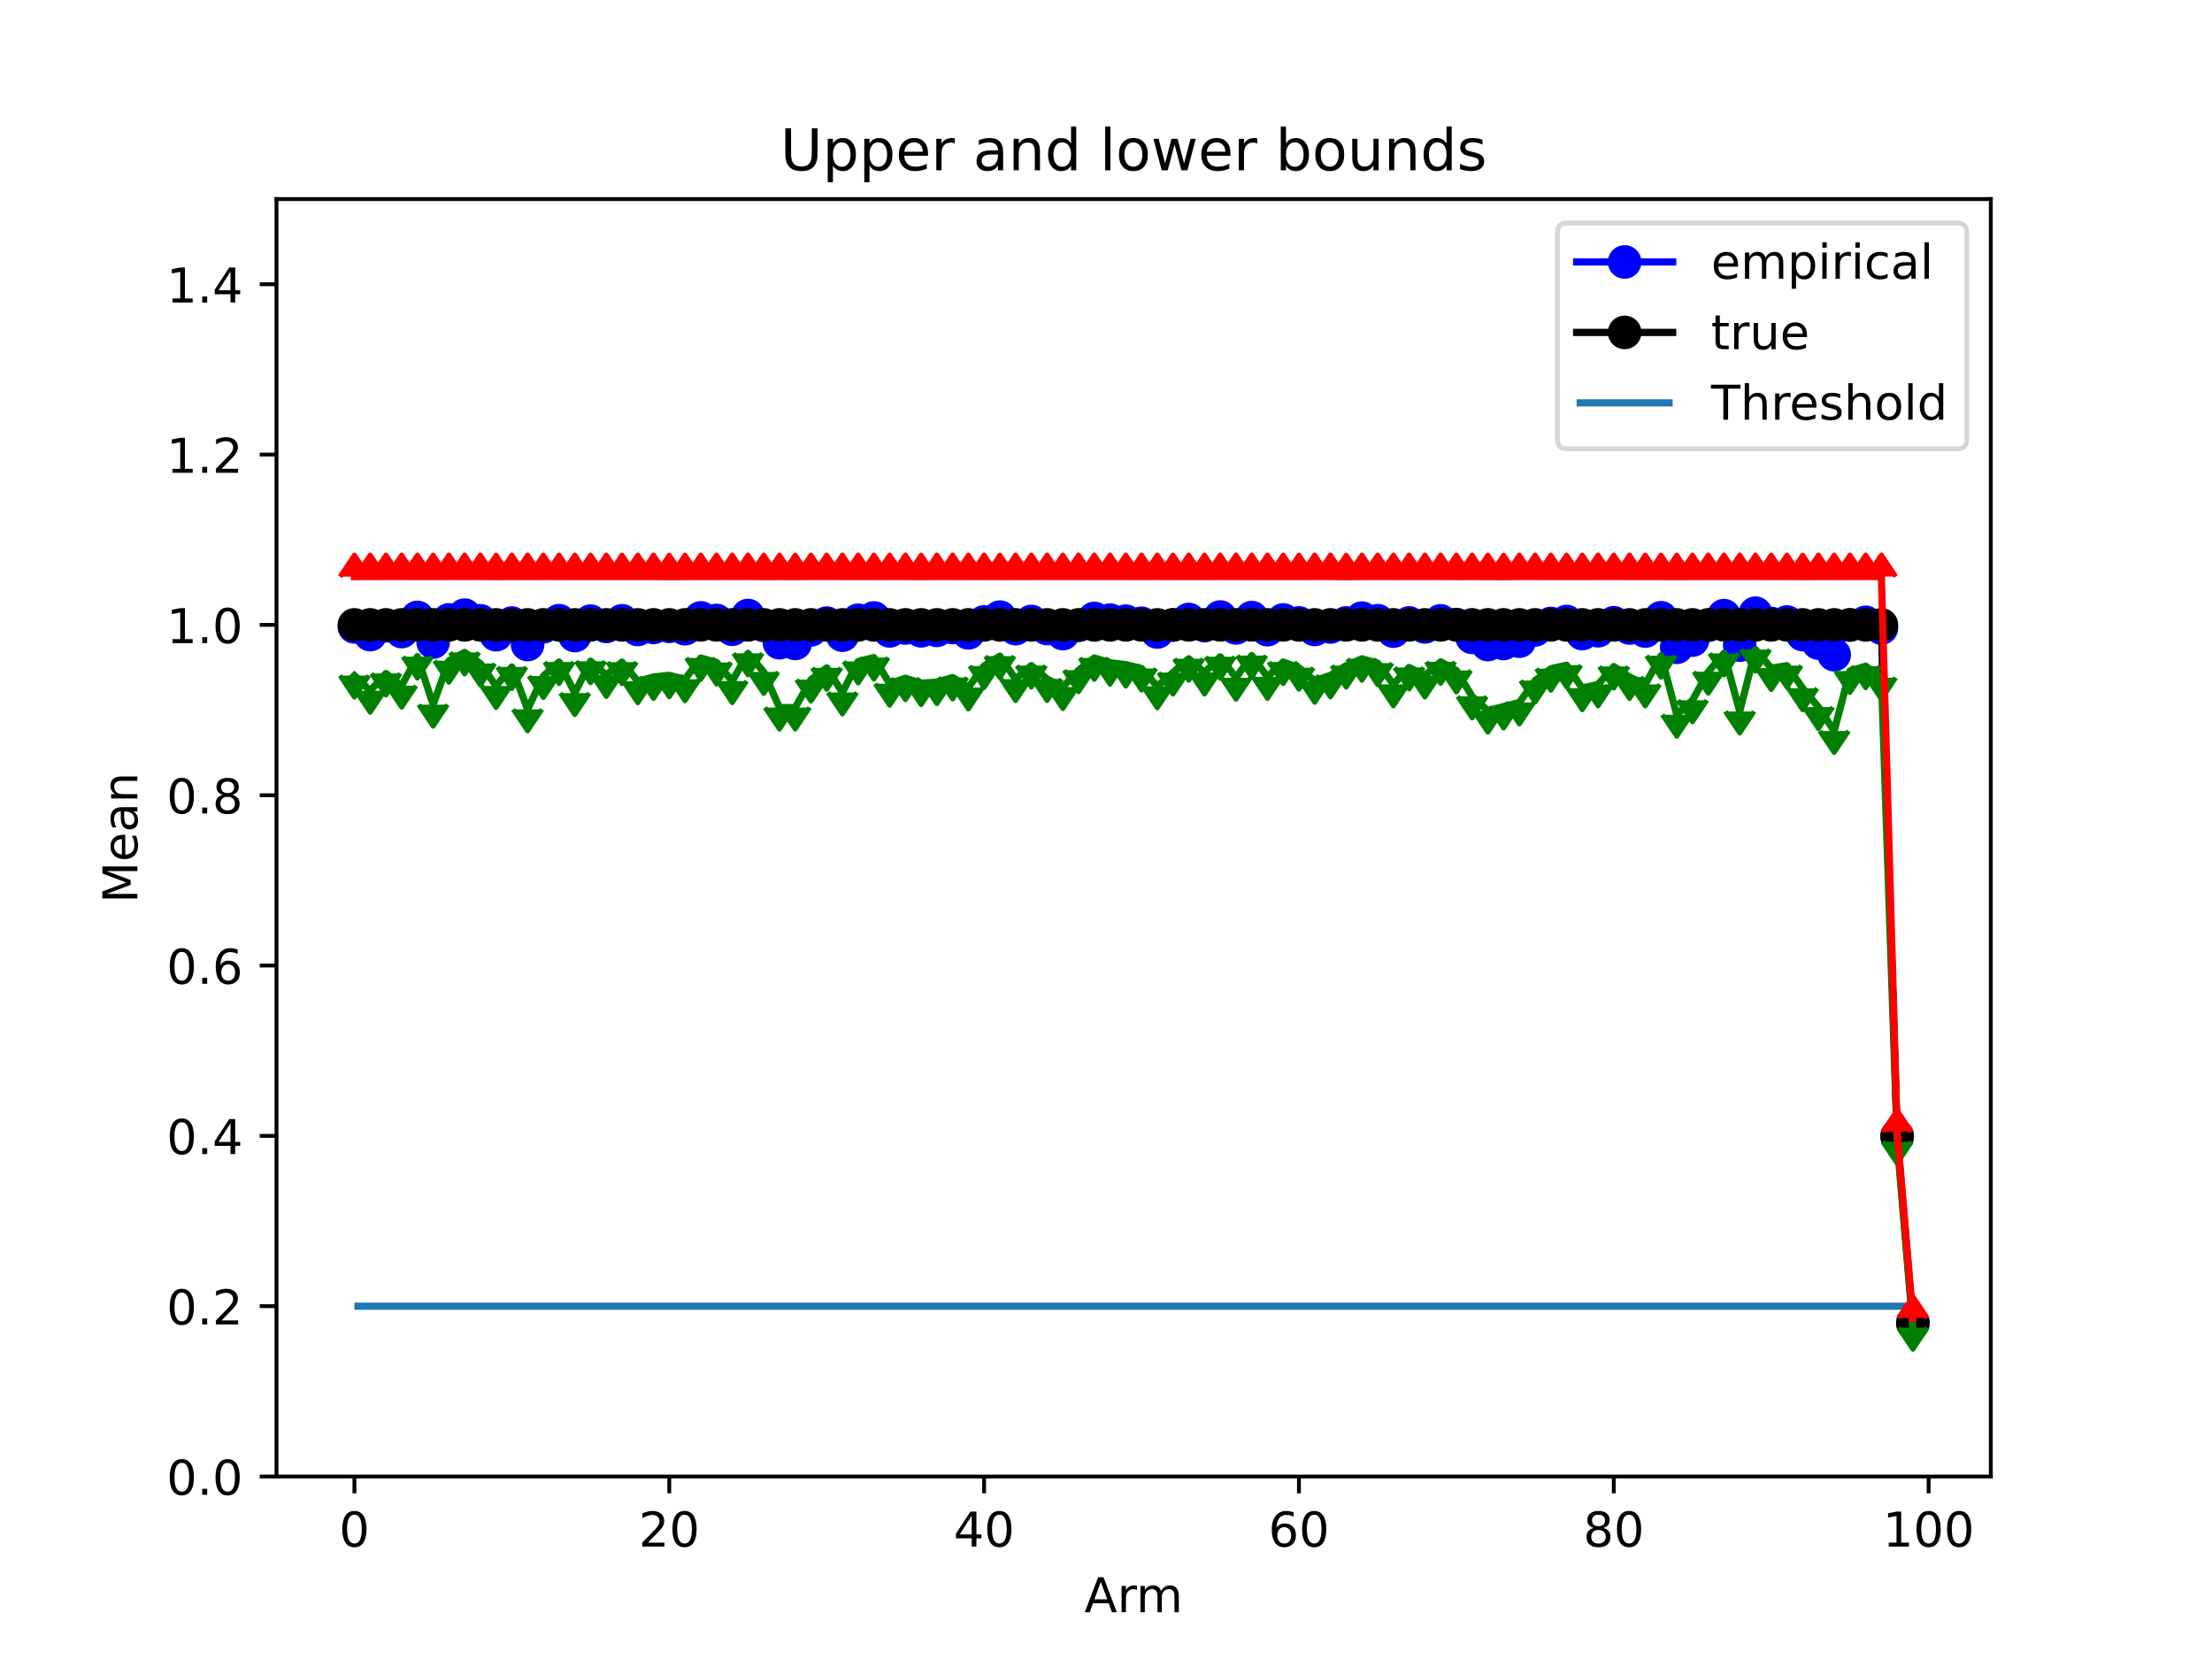 <?xml version="1.0" encoding="utf-8" standalone="no"?>
<!DOCTYPE svg PUBLIC "-//W3C//DTD SVG 1.1//EN"
  "http://www.w3.org/Graphics/SVG/1.1/DTD/svg11.dtd">
<!-- Created with matplotlib (https://matplotlib.org/) -->
<svg height="345.6pt" version="1.1" viewBox="0 0 460.8 345.6" width="460.8pt" xmlns="http://www.w3.org/2000/svg" xmlns:xlink="http://www.w3.org/1999/xlink">
 <defs>
  <style type="text/css">*{stroke-linecap:butt;stroke-linejoin:round;}</style>
 </defs>
 <g id="figure_1">
  <g id="patch_1">
   <path d="M 0 345.6 
L 460.8 345.6 
L 460.8 0 
L 0 0 
z
" style="fill:#ffffff;"/>
  </g>
  <g id="axes_1">
   <g id="patch_2">
    <path d="M 57.6 307.584 
L 414.72 307.584 
L 414.72 41.472 
L 57.6 41.472 
z
" style="fill:#ffffff;"/>
   </g>
   <g id="matplotlib.axis_1">
    <g id="xtick_1">
     <g id="line2d_1">
      <defs>
       <path d="M 0 0 
L 0 3.5 
" id="m557bf97492" style="stroke:#000000;stroke-width:0.8;"/>
      </defs>
      <g>
       <use style="stroke:#000000;stroke-width:0.8;" x="73.833" xlink:href="#m557bf97492" y="307.584"/>
      </g>
     </g>
     <g id="text_1">
      <!-- 0 -->
      <g transform="translate(70.651 322.182)scale(0.1 -0.1)">
       <defs>
        <path d="M 31.781 66.406 
Q 24.172 66.406 20.328 58.906 
Q 16.5 51.422 16.5 36.375 
Q 16.5 21.391 20.328 13.891 
Q 24.172 6.391 31.781 6.391 
Q 39.453 6.391 43.281 13.891 
Q 47.125 21.391 47.125 36.375 
Q 47.125 51.422 43.281 58.906 
Q 39.453 66.406 31.781 66.406 
z
M 31.781 74.219 
Q 44.047 74.219 50.516 64.516 
Q 56.984 54.828 56.984 36.375 
Q 56.984 17.969 50.516 8.266 
Q 44.047 -1.422 31.781 -1.422 
Q 19.531 -1.422 13.062 8.266 
Q 6.594 17.969 6.594 36.375 
Q 6.594 54.828 13.062 64.516 
Q 19.531 74.219 31.781 74.219 
z
" id="DejaVuSans-48"/>
       </defs>
       <use xlink:href="#DejaVuSans-48"/>
      </g>
     </g>
    </g>
    <g id="xtick_2">
     <g id="line2d_2">
      <g>
       <use style="stroke:#000000;stroke-width:0.8;" x="139.42" xlink:href="#m557bf97492" y="307.584"/>
      </g>
     </g>
     <g id="text_2">
      <!-- 20 -->
      <g transform="translate(133.057 322.182)scale(0.1 -0.1)">
       <defs>
        <path d="M 19.188 8.297 
L 53.609 8.297 
L 53.609 0 
L 7.328 0 
L 7.328 8.297 
Q 12.938 14.109 22.625 23.891 
Q 32.328 33.688 34.812 36.531 
Q 39.547 41.844 41.422 45.531 
Q 43.312 49.219 43.312 52.781 
Q 43.312 58.594 39.234 62.25 
Q 35.156 65.922 28.609 65.922 
Q 23.969 65.922 18.812 64.312 
Q 13.672 62.703 7.812 59.422 
L 7.812 69.391 
Q 13.766 71.781 18.938 73 
Q 24.125 74.219 28.422 74.219 
Q 39.75 74.219 46.484 68.547 
Q 53.219 62.891 53.219 53.422 
Q 53.219 48.922 51.531 44.891 
Q 49.859 40.875 45.406 35.406 
Q 44.188 33.984 37.641 27.219 
Q 31.109 20.453 19.188 8.297 
z
" id="DejaVuSans-50"/>
       </defs>
       <use xlink:href="#DejaVuSans-50"/>
       <use x="63.623" xlink:href="#DejaVuSans-48"/>
      </g>
     </g>
    </g>
    <g id="xtick_3">
     <g id="line2d_3">
      <g>
       <use style="stroke:#000000;stroke-width:0.8;" x="205.006" xlink:href="#m557bf97492" y="307.584"/>
      </g>
     </g>
     <g id="text_3">
      <!-- 40 -->
      <g transform="translate(198.644 322.182)scale(0.1 -0.1)">
       <defs>
        <path d="M 37.797 64.312 
L 12.891 25.391 
L 37.797 25.391 
z
M 35.203 72.906 
L 47.609 72.906 
L 47.609 25.391 
L 58.016 25.391 
L 58.016 17.188 
L 47.609 17.188 
L 47.609 0 
L 37.797 0 
L 37.797 17.188 
L 4.891 17.188 
L 4.891 26.703 
z
" id="DejaVuSans-52"/>
       </defs>
       <use xlink:href="#DejaVuSans-52"/>
       <use x="63.623" xlink:href="#DejaVuSans-48"/>
      </g>
     </g>
    </g>
    <g id="xtick_4">
     <g id="line2d_4">
      <g>
       <use style="stroke:#000000;stroke-width:0.8;" x="270.593" xlink:href="#m557bf97492" y="307.584"/>
      </g>
     </g>
     <g id="text_4">
      <!-- 60 -->
      <g transform="translate(264.231 322.182)scale(0.1 -0.1)">
       <defs>
        <path d="M 33.016 40.375 
Q 26.375 40.375 22.484 35.828 
Q 18.609 31.297 18.609 23.391 
Q 18.609 15.531 22.484 10.953 
Q 26.375 6.391 33.016 6.391 
Q 39.656 6.391 43.531 10.953 
Q 47.406 15.531 47.406 23.391 
Q 47.406 31.297 43.531 35.828 
Q 39.656 40.375 33.016 40.375 
z
M 52.594 71.297 
L 52.594 62.312 
Q 48.875 64.062 45.094 64.984 
Q 41.312 65.922 37.594 65.922 
Q 27.828 65.922 22.672 59.328 
Q 17.531 52.734 16.797 39.406 
Q 19.672 43.656 24.016 45.922 
Q 28.375 48.188 33.594 48.188 
Q 44.578 48.188 50.953 41.516 
Q 57.328 34.859 57.328 23.391 
Q 57.328 12.156 50.688 5.359 
Q 44.047 -1.422 33.016 -1.422 
Q 20.359 -1.422 13.672 8.266 
Q 6.984 17.969 6.984 36.375 
Q 6.984 53.656 15.188 63.938 
Q 23.391 74.219 37.203 74.219 
Q 40.922 74.219 44.703 73.484 
Q 48.484 72.75 52.594 71.297 
z
" id="DejaVuSans-54"/>
       </defs>
       <use xlink:href="#DejaVuSans-54"/>
       <use x="63.623" xlink:href="#DejaVuSans-48"/>
      </g>
     </g>
    </g>
    <g id="xtick_5">
     <g id="line2d_5">
      <g>
       <use style="stroke:#000000;stroke-width:0.8;" x="336.18" xlink:href="#m557bf97492" y="307.584"/>
      </g>
     </g>
     <g id="text_5">
      <!-- 80 -->
      <g transform="translate(329.817 322.182)scale(0.1 -0.1)">
       <defs>
        <path d="M 31.781 34.625 
Q 24.75 34.625 20.719 30.859 
Q 16.703 27.094 16.703 20.516 
Q 16.703 13.922 20.719 10.156 
Q 24.75 6.391 31.781 6.391 
Q 38.812 6.391 42.859 10.172 
Q 46.922 13.969 46.922 20.516 
Q 46.922 27.094 42.891 30.859 
Q 38.875 34.625 31.781 34.625 
z
M 21.922 38.812 
Q 15.578 40.375 12.031 44.719 
Q 8.5 49.078 8.5 55.328 
Q 8.5 64.062 14.719 69.141 
Q 20.953 74.219 31.781 74.219 
Q 42.672 74.219 48.875 69.141 
Q 55.078 64.062 55.078 55.328 
Q 55.078 49.078 51.531 44.719 
Q 48 40.375 41.703 38.812 
Q 48.828 37.156 52.797 32.312 
Q 56.781 27.484 56.781 20.516 
Q 56.781 9.906 50.312 4.234 
Q 43.844 -1.422 31.781 -1.422 
Q 19.734 -1.422 13.25 4.234 
Q 6.781 9.906 6.781 20.516 
Q 6.781 27.484 10.781 32.312 
Q 14.797 37.156 21.922 38.812 
z
M 18.312 54.391 
Q 18.312 48.734 21.844 45.562 
Q 25.391 42.391 31.781 42.391 
Q 38.141 42.391 41.719 45.562 
Q 45.312 48.734 45.312 54.391 
Q 45.312 60.062 41.719 63.234 
Q 38.141 66.406 31.781 66.406 
Q 25.391 66.406 21.844 63.234 
Q 18.312 60.062 18.312 54.391 
z
" id="DejaVuSans-56"/>
       </defs>
       <use xlink:href="#DejaVuSans-56"/>
       <use x="63.623" xlink:href="#DejaVuSans-48"/>
      </g>
     </g>
    </g>
    <g id="xtick_6">
     <g id="line2d_6">
      <g>
       <use style="stroke:#000000;stroke-width:0.8;" x="401.767" xlink:href="#m557bf97492" y="307.584"/>
      </g>
     </g>
     <g id="text_6">
      <!-- 100 -->
      <g transform="translate(392.223 322.182)scale(0.1 -0.1)">
       <defs>
        <path d="M 12.406 8.297 
L 28.516 8.297 
L 28.516 63.922 
L 10.984 60.406 
L 10.984 69.391 
L 28.422 72.906 
L 38.281 72.906 
L 38.281 8.297 
L 54.391 8.297 
L 54.391 0 
L 12.406 0 
z
" id="DejaVuSans-49"/>
       </defs>
       <use xlink:href="#DejaVuSans-49"/>
       <use x="63.623" xlink:href="#DejaVuSans-48"/>
       <use x="127.246" xlink:href="#DejaVuSans-48"/>
      </g>
     </g>
    </g>
    <g id="text_7">
     <!-- Arm -->
     <g transform="translate(225.901 335.861)scale(0.1 -0.1)">
      <defs>
       <path d="M 34.188 63.188 
L 20.797 26.906 
L 47.609 26.906 
z
M 28.609 72.906 
L 39.797 72.906 
L 67.578 0 
L 57.328 0 
L 50.688 18.703 
L 17.828 18.703 
L 11.188 0 
L 0.781 0 
z
" id="DejaVuSans-65"/>
       <path d="M 41.109 46.297 
Q 39.594 47.172 37.812 47.578 
Q 36.031 48 33.891 48 
Q 26.266 48 22.188 43.047 
Q 18.109 38.094 18.109 28.812 
L 18.109 0 
L 9.078 0 
L 9.078 54.688 
L 18.109 54.688 
L 18.109 46.188 
Q 20.953 51.172 25.484 53.578 
Q 30.031 56 36.531 56 
Q 37.453 56 38.578 55.875 
Q 39.703 55.766 41.062 55.516 
z
" id="DejaVuSans-114"/>
       <path d="M 52 44.188 
Q 55.375 50.25 60.062 53.125 
Q 64.75 56 71.094 56 
Q 79.641 56 84.281 50.016 
Q 88.922 44.047 88.922 33.016 
L 88.922 0 
L 79.891 0 
L 79.891 32.719 
Q 79.891 40.578 77.094 44.375 
Q 74.312 48.188 68.609 48.188 
Q 61.625 48.188 57.562 43.547 
Q 53.516 38.922 53.516 30.906 
L 53.516 0 
L 44.484 0 
L 44.484 32.719 
Q 44.484 40.625 41.703 44.406 
Q 38.922 48.188 33.109 48.188 
Q 26.219 48.188 22.156 43.531 
Q 18.109 38.875 18.109 30.906 
L 18.109 0 
L 9.078 0 
L 9.078 54.688 
L 18.109 54.688 
L 18.109 46.188 
Q 21.188 51.219 25.484 53.609 
Q 29.781 56 35.688 56 
Q 41.656 56 45.828 52.969 
Q 50 49.953 52 44.188 
z
" id="DejaVuSans-109"/>
      </defs>
      <use xlink:href="#DejaVuSans-65"/>
      <use x="68.408" xlink:href="#DejaVuSans-114"/>
      <use x="107.771" xlink:href="#DejaVuSans-109"/>
     </g>
    </g>
   </g>
   <g id="matplotlib.axis_2">
    <g id="ytick_1">
     <g id="line2d_7">
      <defs>
       <path d="M 0 0 
L -3.5 0 
" id="m78acb20d26" style="stroke:#000000;stroke-width:0.8;"/>
      </defs>
      <g>
       <use style="stroke:#000000;stroke-width:0.8;" x="57.6" xlink:href="#m78acb20d26" y="307.584"/>
      </g>
     </g>
     <g id="text_8">
      <!-- 0.0 -->
      <g transform="translate(34.697 311.383)scale(0.1 -0.1)">
       <defs>
        <path d="M 10.688 12.406 
L 21 12.406 
L 21 0 
L 10.688 0 
z
" id="DejaVuSans-46"/>
       </defs>
       <use xlink:href="#DejaVuSans-48"/>
       <use x="63.623" xlink:href="#DejaVuSans-46"/>
       <use x="95.41" xlink:href="#DejaVuSans-48"/>
      </g>
     </g>
    </g>
    <g id="ytick_2">
     <g id="line2d_8">
      <g>
       <use style="stroke:#000000;stroke-width:0.8;" x="57.6" xlink:href="#m78acb20d26" y="272.102"/>
      </g>
     </g>
     <g id="text_9">
      <!-- 0.2 -->
      <g transform="translate(34.697 275.902)scale(0.1 -0.1)">
       <use xlink:href="#DejaVuSans-48"/>
       <use x="63.623" xlink:href="#DejaVuSans-46"/>
       <use x="95.41" xlink:href="#DejaVuSans-50"/>
      </g>
     </g>
    </g>
    <g id="ytick_3">
     <g id="line2d_9">
      <g>
       <use style="stroke:#000000;stroke-width:0.8;" x="57.6" xlink:href="#m78acb20d26" y="236.621"/>
      </g>
     </g>
     <g id="text_10">
      <!-- 0.4 -->
      <g transform="translate(34.697 240.42)scale(0.1 -0.1)">
       <use xlink:href="#DejaVuSans-48"/>
       <use x="63.623" xlink:href="#DejaVuSans-46"/>
       <use x="95.41" xlink:href="#DejaVuSans-52"/>
      </g>
     </g>
    </g>
    <g id="ytick_4">
     <g id="line2d_10">
      <g>
       <use style="stroke:#000000;stroke-width:0.8;" x="57.6" xlink:href="#m78acb20d26" y="201.139"/>
      </g>
     </g>
     <g id="text_11">
      <!-- 0.6 -->
      <g transform="translate(34.697 204.938)scale(0.1 -0.1)">
       <use xlink:href="#DejaVuSans-48"/>
       <use x="63.623" xlink:href="#DejaVuSans-46"/>
       <use x="95.41" xlink:href="#DejaVuSans-54"/>
      </g>
     </g>
    </g>
    <g id="ytick_5">
     <g id="line2d_11">
      <g>
       <use style="stroke:#000000;stroke-width:0.8;" x="57.6" xlink:href="#m78acb20d26" y="165.658"/>
      </g>
     </g>
     <g id="text_12">
      <!-- 0.8 -->
      <g transform="translate(34.697 169.457)scale(0.1 -0.1)">
       <use xlink:href="#DejaVuSans-48"/>
       <use x="63.623" xlink:href="#DejaVuSans-46"/>
       <use x="95.41" xlink:href="#DejaVuSans-56"/>
      </g>
     </g>
    </g>
    <g id="ytick_6">
     <g id="line2d_12">
      <g>
       <use style="stroke:#000000;stroke-width:0.8;" x="57.6" xlink:href="#m78acb20d26" y="130.176"/>
      </g>
     </g>
     <g id="text_13">
      <!-- 1.0 -->
      <g transform="translate(34.697 133.975)scale(0.1 -0.1)">
       <use xlink:href="#DejaVuSans-49"/>
       <use x="63.623" xlink:href="#DejaVuSans-46"/>
       <use x="95.41" xlink:href="#DejaVuSans-48"/>
      </g>
     </g>
    </g>
    <g id="ytick_7">
     <g id="line2d_13">
      <g>
       <use style="stroke:#000000;stroke-width:0.8;" x="57.6" xlink:href="#m78acb20d26" y="94.694"/>
      </g>
     </g>
     <g id="text_14">
      <!-- 1.2 -->
      <g transform="translate(34.697 98.494)scale(0.1 -0.1)">
       <use xlink:href="#DejaVuSans-49"/>
       <use x="63.623" xlink:href="#DejaVuSans-46"/>
       <use x="95.41" xlink:href="#DejaVuSans-50"/>
      </g>
     </g>
    </g>
    <g id="ytick_8">
     <g id="line2d_14">
      <g>
       <use style="stroke:#000000;stroke-width:0.8;" x="57.6" xlink:href="#m78acb20d26" y="59.213"/>
      </g>
     </g>
     <g id="text_15">
      <!-- 1.4 -->
      <g transform="translate(34.697 63.012)scale(0.1 -0.1)">
       <use xlink:href="#DejaVuSans-49"/>
       <use x="63.623" xlink:href="#DejaVuSans-46"/>
       <use x="95.41" xlink:href="#DejaVuSans-52"/>
      </g>
     </g>
    </g>
    <g id="text_16">
     <!-- Mean -->
     <g transform="translate(28.617 188.151)rotate(-90)scale(0.1 -0.1)">
      <defs>
       <path d="M 9.812 72.906 
L 24.516 72.906 
L 43.109 23.297 
L 61.812 72.906 
L 76.516 72.906 
L 76.516 0 
L 66.891 0 
L 66.891 64.016 
L 48.094 14.016 
L 38.188 14.016 
L 19.391 64.016 
L 19.391 0 
L 9.812 0 
z
" id="DejaVuSans-77"/>
       <path d="M 56.203 29.594 
L 56.203 25.203 
L 14.891 25.203 
Q 15.484 15.922 20.484 11.062 
Q 25.484 6.203 34.422 6.203 
Q 39.594 6.203 44.453 7.469 
Q 49.312 8.734 54.109 11.281 
L 54.109 2.781 
Q 49.266 0.734 44.188 -0.344 
Q 39.109 -1.422 33.891 -1.422 
Q 20.797 -1.422 13.156 6.188 
Q 5.516 13.812 5.516 26.812 
Q 5.516 40.234 12.766 48.109 
Q 20.016 56 32.328 56 
Q 43.359 56 49.781 48.891 
Q 56.203 41.797 56.203 29.594 
z
M 47.219 32.234 
Q 47.125 39.594 43.094 43.984 
Q 39.062 48.391 32.422 48.391 
Q 24.906 48.391 20.391 44.141 
Q 15.875 39.891 15.188 32.172 
z
" id="DejaVuSans-101"/>
       <path d="M 34.281 27.484 
Q 23.391 27.484 19.188 25 
Q 14.984 22.516 14.984 16.5 
Q 14.984 11.719 18.141 8.906 
Q 21.297 6.109 26.703 6.109 
Q 34.188 6.109 38.703 11.406 
Q 43.219 16.703 43.219 25.484 
L 43.219 27.484 
z
M 52.203 31.203 
L 52.203 0 
L 43.219 0 
L 43.219 8.297 
Q 40.141 3.328 35.547 0.953 
Q 30.953 -1.422 24.312 -1.422 
Q 15.922 -1.422 10.953 3.297 
Q 6 8.016 6 15.922 
Q 6 25.141 12.172 29.828 
Q 18.359 34.516 30.609 34.516 
L 43.219 34.516 
L 43.219 35.406 
Q 43.219 41.609 39.141 45 
Q 35.062 48.391 27.688 48.391 
Q 23 48.391 18.547 47.266 
Q 14.109 46.141 10.016 43.891 
L 10.016 52.203 
Q 14.938 54.109 19.578 55.047 
Q 24.219 56 28.609 56 
Q 40.484 56 46.344 49.844 
Q 52.203 43.703 52.203 31.203 
z
" id="DejaVuSans-97"/>
       <path d="M 54.891 33.016 
L 54.891 0 
L 45.906 0 
L 45.906 32.719 
Q 45.906 40.484 42.875 44.328 
Q 39.844 48.188 33.797 48.188 
Q 26.516 48.188 22.312 43.547 
Q 18.109 38.922 18.109 30.906 
L 18.109 0 
L 9.078 0 
L 9.078 54.688 
L 18.109 54.688 
L 18.109 46.188 
Q 21.344 51.125 25.703 53.562 
Q 30.078 56 35.797 56 
Q 45.219 56 50.047 50.172 
Q 54.891 44.344 54.891 33.016 
z
" id="DejaVuSans-110"/>
      </defs>
      <use xlink:href="#DejaVuSans-77"/>
      <use x="86.279" xlink:href="#DejaVuSans-101"/>
      <use x="147.803" xlink:href="#DejaVuSans-97"/>
      <use x="209.082" xlink:href="#DejaVuSans-110"/>
     </g>
    </g>
   </g>
   <g id="LineCollection_1">
    <path clip-path="url(#p31f8ed777a)" d="M 73.833 272.102 
L 398.487 272.102 
" style="fill:none;stroke:#1f77b4;stroke-width:1.5;"/>
   </g>
   <g id="line2d_15">
    <path clip-path="url(#p31f8ed777a)" d="M 73.833 130.595 
L 77.112 132.196 
L 80.391 130.362 
L 83.671 131.563 
L 86.95 128.623 
L 90.229 133.765 
L 93.509 129.135 
L 96.788 128.147 
L 100.067 129.321 
L 103.347 132.218 
L 106.626 129.795 
L 109.905 134.264 
L 113.185 130.575 
L 116.464 129.304 
L 119.743 132.399 
L 123.023 129.398 
L 126.302 130.498 
L 129.581 129.325 
L 132.861 131.134 
L 136.14 130.709 
L 139.42 130.478 
L 142.699 130.973 
L 145.978 128.716 
L 149.258 129.253 
L 152.537 131.085 
L 155.816 128.226 
L 159.096 130.28 
L 162.375 133.885 
L 165.654 134.037 
L 168.934 131.217 
L 172.213 129.806 
L 175.492 132.32 
L 178.772 129.213 
L 182.051 128.724 
L 185.33 131.43 
L 188.61 130.826 
L 191.889 131.41 
L 195.168 131.315 
L 198.448 130.726 
L 201.727 131.832 
L 205.006 129.555 
L 208.286 128.563 
L 211.565 130.96 
L 214.844 129.463 
L 218.124 130.934 
L 221.403 131.987 
L 224.682 130.257 
L 227.962 128.835 
L 231.241 129.175 
L 234.52 129.405 
L 237.8 129.836 
L 241.079 131.658 
L 244.358 130.198 
L 247.638 129.055 
L 250.917 130.324 
L 254.196 128.543 
L 257.476 130.796 
L 260.755 128.654 
L 264.034 131.174 
L 267.314 129.147 
L 270.593 129.763 
L 273.872 131.127 
L 277.152 130.616 
L 280.431 129.765 
L 283.71 128.77 
L 286.99 129.303 
L 290.269 131.474 
L 293.548 129.772 
L 296.828 130.603 
L 300.107 129.338 
L 303.386 130.107 
L 306.666 132.776 
L 309.945 134.273 
L 313.224 134.05 
L 316.504 133.573 
L 319.783 131.226 
L 323.062 129.883 
L 326.342 129.476 
L 329.621 131.986 
L 332.9 131.396 
L 336.18 129.732 
L 339.459 130.828 
L 342.739 131.466 
L 346.018 128.687 
L 349.297 134.838 
L 352.577 133.343 
L 355.856 130.255 
L 359.135 128.251 
L 362.415 134.391 
L 365.694 127.744 
L 368.973 129.887 
L 372.253 129.577 
L 375.532 132.202 
L 378.811 133.967 
L 382.091 136.382 
L 385.37 130.201 
L 388.649 129.643 
L 391.929 130.844 
L 395.208 236.819 
L 398.487 275.562 
" style="fill:none;stroke:#0000ff;stroke-linecap:square;stroke-width:1.5;"/>
    <defs>
     <path d="M 0 3 
C 0.796 3 1.559 2.684 2.121 2.121 
C 2.684 1.559 3 0.796 3 0 
C 3 -0.796 2.684 -1.559 2.121 -2.121 
C 1.559 -2.684 0.796 -3 0 -3 
C -0.796 -3 -1.559 -2.684 -2.121 -2.121 
C -2.684 -1.559 -3 -0.796 -3 0 
C -3 0.796 -2.684 1.559 -2.121 2.121 
C -1.559 2.684 -0.796 3 0 3 
z
" id="m4c888bda4c" style="stroke:#0000ff;"/>
    </defs>
    <g clip-path="url(#p31f8ed777a)">
     <use style="fill:#0000ff;stroke:#0000ff;" x="73.833" xlink:href="#m4c888bda4c" y="130.595"/>
     <use style="fill:#0000ff;stroke:#0000ff;" x="77.112" xlink:href="#m4c888bda4c" y="132.196"/>
     <use style="fill:#0000ff;stroke:#0000ff;" x="80.391" xlink:href="#m4c888bda4c" y="130.362"/>
     <use style="fill:#0000ff;stroke:#0000ff;" x="83.671" xlink:href="#m4c888bda4c" y="131.563"/>
     <use style="fill:#0000ff;stroke:#0000ff;" x="86.95" xlink:href="#m4c888bda4c" y="128.623"/>
     <use style="fill:#0000ff;stroke:#0000ff;" x="90.229" xlink:href="#m4c888bda4c" y="133.765"/>
     <use style="fill:#0000ff;stroke:#0000ff;" x="93.509" xlink:href="#m4c888bda4c" y="129.135"/>
     <use style="fill:#0000ff;stroke:#0000ff;" x="96.788" xlink:href="#m4c888bda4c" y="128.147"/>
     <use style="fill:#0000ff;stroke:#0000ff;" x="100.067" xlink:href="#m4c888bda4c" y="129.321"/>
     <use style="fill:#0000ff;stroke:#0000ff;" x="103.347" xlink:href="#m4c888bda4c" y="132.218"/>
     <use style="fill:#0000ff;stroke:#0000ff;" x="106.626" xlink:href="#m4c888bda4c" y="129.795"/>
     <use style="fill:#0000ff;stroke:#0000ff;" x="109.905" xlink:href="#m4c888bda4c" y="134.264"/>
     <use style="fill:#0000ff;stroke:#0000ff;" x="113.185" xlink:href="#m4c888bda4c" y="130.575"/>
     <use style="fill:#0000ff;stroke:#0000ff;" x="116.464" xlink:href="#m4c888bda4c" y="129.304"/>
     <use style="fill:#0000ff;stroke:#0000ff;" x="119.743" xlink:href="#m4c888bda4c" y="132.399"/>
     <use style="fill:#0000ff;stroke:#0000ff;" x="123.023" xlink:href="#m4c888bda4c" y="129.398"/>
     <use style="fill:#0000ff;stroke:#0000ff;" x="126.302" xlink:href="#m4c888bda4c" y="130.498"/>
     <use style="fill:#0000ff;stroke:#0000ff;" x="129.581" xlink:href="#m4c888bda4c" y="129.325"/>
     <use style="fill:#0000ff;stroke:#0000ff;" x="132.861" xlink:href="#m4c888bda4c" y="131.134"/>
     <use style="fill:#0000ff;stroke:#0000ff;" x="136.14" xlink:href="#m4c888bda4c" y="130.709"/>
     <use style="fill:#0000ff;stroke:#0000ff;" x="139.42" xlink:href="#m4c888bda4c" y="130.478"/>
     <use style="fill:#0000ff;stroke:#0000ff;" x="142.699" xlink:href="#m4c888bda4c" y="130.973"/>
     <use style="fill:#0000ff;stroke:#0000ff;" x="145.978" xlink:href="#m4c888bda4c" y="128.716"/>
     <use style="fill:#0000ff;stroke:#0000ff;" x="149.258" xlink:href="#m4c888bda4c" y="129.253"/>
     <use style="fill:#0000ff;stroke:#0000ff;" x="152.537" xlink:href="#m4c888bda4c" y="131.085"/>
     <use style="fill:#0000ff;stroke:#0000ff;" x="155.816" xlink:href="#m4c888bda4c" y="128.226"/>
     <use style="fill:#0000ff;stroke:#0000ff;" x="159.096" xlink:href="#m4c888bda4c" y="130.28"/>
     <use style="fill:#0000ff;stroke:#0000ff;" x="162.375" xlink:href="#m4c888bda4c" y="133.885"/>
     <use style="fill:#0000ff;stroke:#0000ff;" x="165.654" xlink:href="#m4c888bda4c" y="134.037"/>
     <use style="fill:#0000ff;stroke:#0000ff;" x="168.934" xlink:href="#m4c888bda4c" y="131.217"/>
     <use style="fill:#0000ff;stroke:#0000ff;" x="172.213" xlink:href="#m4c888bda4c" y="129.806"/>
     <use style="fill:#0000ff;stroke:#0000ff;" x="175.492" xlink:href="#m4c888bda4c" y="132.32"/>
     <use style="fill:#0000ff;stroke:#0000ff;" x="178.772" xlink:href="#m4c888bda4c" y="129.213"/>
     <use style="fill:#0000ff;stroke:#0000ff;" x="182.051" xlink:href="#m4c888bda4c" y="128.724"/>
     <use style="fill:#0000ff;stroke:#0000ff;" x="185.33" xlink:href="#m4c888bda4c" y="131.43"/>
     <use style="fill:#0000ff;stroke:#0000ff;" x="188.61" xlink:href="#m4c888bda4c" y="130.826"/>
     <use style="fill:#0000ff;stroke:#0000ff;" x="191.889" xlink:href="#m4c888bda4c" y="131.41"/>
     <use style="fill:#0000ff;stroke:#0000ff;" x="195.168" xlink:href="#m4c888bda4c" y="131.315"/>
     <use style="fill:#0000ff;stroke:#0000ff;" x="198.448" xlink:href="#m4c888bda4c" y="130.726"/>
     <use style="fill:#0000ff;stroke:#0000ff;" x="201.727" xlink:href="#m4c888bda4c" y="131.832"/>
     <use style="fill:#0000ff;stroke:#0000ff;" x="205.006" xlink:href="#m4c888bda4c" y="129.555"/>
     <use style="fill:#0000ff;stroke:#0000ff;" x="208.286" xlink:href="#m4c888bda4c" y="128.563"/>
     <use style="fill:#0000ff;stroke:#0000ff;" x="211.565" xlink:href="#m4c888bda4c" y="130.96"/>
     <use style="fill:#0000ff;stroke:#0000ff;" x="214.844" xlink:href="#m4c888bda4c" y="129.463"/>
     <use style="fill:#0000ff;stroke:#0000ff;" x="218.124" xlink:href="#m4c888bda4c" y="130.934"/>
     <use style="fill:#0000ff;stroke:#0000ff;" x="221.403" xlink:href="#m4c888bda4c" y="131.987"/>
     <use style="fill:#0000ff;stroke:#0000ff;" x="224.682" xlink:href="#m4c888bda4c" y="130.257"/>
     <use style="fill:#0000ff;stroke:#0000ff;" x="227.962" xlink:href="#m4c888bda4c" y="128.835"/>
     <use style="fill:#0000ff;stroke:#0000ff;" x="231.241" xlink:href="#m4c888bda4c" y="129.175"/>
     <use style="fill:#0000ff;stroke:#0000ff;" x="234.52" xlink:href="#m4c888bda4c" y="129.405"/>
     <use style="fill:#0000ff;stroke:#0000ff;" x="237.8" xlink:href="#m4c888bda4c" y="129.836"/>
     <use style="fill:#0000ff;stroke:#0000ff;" x="241.079" xlink:href="#m4c888bda4c" y="131.658"/>
     <use style="fill:#0000ff;stroke:#0000ff;" x="244.358" xlink:href="#m4c888bda4c" y="130.198"/>
     <use style="fill:#0000ff;stroke:#0000ff;" x="247.638" xlink:href="#m4c888bda4c" y="129.055"/>
     <use style="fill:#0000ff;stroke:#0000ff;" x="250.917" xlink:href="#m4c888bda4c" y="130.324"/>
     <use style="fill:#0000ff;stroke:#0000ff;" x="254.196" xlink:href="#m4c888bda4c" y="128.543"/>
     <use style="fill:#0000ff;stroke:#0000ff;" x="257.476" xlink:href="#m4c888bda4c" y="130.796"/>
     <use style="fill:#0000ff;stroke:#0000ff;" x="260.755" xlink:href="#m4c888bda4c" y="128.654"/>
     <use style="fill:#0000ff;stroke:#0000ff;" x="264.034" xlink:href="#m4c888bda4c" y="131.174"/>
     <use style="fill:#0000ff;stroke:#0000ff;" x="267.314" xlink:href="#m4c888bda4c" y="129.147"/>
     <use style="fill:#0000ff;stroke:#0000ff;" x="270.593" xlink:href="#m4c888bda4c" y="129.763"/>
     <use style="fill:#0000ff;stroke:#0000ff;" x="273.872" xlink:href="#m4c888bda4c" y="131.127"/>
     <use style="fill:#0000ff;stroke:#0000ff;" x="277.152" xlink:href="#m4c888bda4c" y="130.616"/>
     <use style="fill:#0000ff;stroke:#0000ff;" x="280.431" xlink:href="#m4c888bda4c" y="129.765"/>
     <use style="fill:#0000ff;stroke:#0000ff;" x="283.71" xlink:href="#m4c888bda4c" y="128.77"/>
     <use style="fill:#0000ff;stroke:#0000ff;" x="286.99" xlink:href="#m4c888bda4c" y="129.303"/>
     <use style="fill:#0000ff;stroke:#0000ff;" x="290.269" xlink:href="#m4c888bda4c" y="131.474"/>
     <use style="fill:#0000ff;stroke:#0000ff;" x="293.548" xlink:href="#m4c888bda4c" y="129.772"/>
     <use style="fill:#0000ff;stroke:#0000ff;" x="296.828" xlink:href="#m4c888bda4c" y="130.603"/>
     <use style="fill:#0000ff;stroke:#0000ff;" x="300.107" xlink:href="#m4c888bda4c" y="129.338"/>
     <use style="fill:#0000ff;stroke:#0000ff;" x="303.386" xlink:href="#m4c888bda4c" y="130.107"/>
     <use style="fill:#0000ff;stroke:#0000ff;" x="306.666" xlink:href="#m4c888bda4c" y="132.776"/>
     <use style="fill:#0000ff;stroke:#0000ff;" x="309.945" xlink:href="#m4c888bda4c" y="134.273"/>
     <use style="fill:#0000ff;stroke:#0000ff;" x="313.224" xlink:href="#m4c888bda4c" y="134.05"/>
     <use style="fill:#0000ff;stroke:#0000ff;" x="316.504" xlink:href="#m4c888bda4c" y="133.573"/>
     <use style="fill:#0000ff;stroke:#0000ff;" x="319.783" xlink:href="#m4c888bda4c" y="131.226"/>
     <use style="fill:#0000ff;stroke:#0000ff;" x="323.062" xlink:href="#m4c888bda4c" y="129.883"/>
     <use style="fill:#0000ff;stroke:#0000ff;" x="326.342" xlink:href="#m4c888bda4c" y="129.476"/>
     <use style="fill:#0000ff;stroke:#0000ff;" x="329.621" xlink:href="#m4c888bda4c" y="131.986"/>
     <use style="fill:#0000ff;stroke:#0000ff;" x="332.9" xlink:href="#m4c888bda4c" y="131.396"/>
     <use style="fill:#0000ff;stroke:#0000ff;" x="336.18" xlink:href="#m4c888bda4c" y="129.732"/>
     <use style="fill:#0000ff;stroke:#0000ff;" x="339.459" xlink:href="#m4c888bda4c" y="130.828"/>
     <use style="fill:#0000ff;stroke:#0000ff;" x="342.739" xlink:href="#m4c888bda4c" y="131.466"/>
     <use style="fill:#0000ff;stroke:#0000ff;" x="346.018" xlink:href="#m4c888bda4c" y="128.687"/>
     <use style="fill:#0000ff;stroke:#0000ff;" x="349.297" xlink:href="#m4c888bda4c" y="134.838"/>
     <use style="fill:#0000ff;stroke:#0000ff;" x="352.577" xlink:href="#m4c888bda4c" y="133.343"/>
     <use style="fill:#0000ff;stroke:#0000ff;" x="355.856" xlink:href="#m4c888bda4c" y="130.255"/>
     <use style="fill:#0000ff;stroke:#0000ff;" x="359.135" xlink:href="#m4c888bda4c" y="128.251"/>
     <use style="fill:#0000ff;stroke:#0000ff;" x="362.415" xlink:href="#m4c888bda4c" y="134.391"/>
     <use style="fill:#0000ff;stroke:#0000ff;" x="365.694" xlink:href="#m4c888bda4c" y="127.744"/>
     <use style="fill:#0000ff;stroke:#0000ff;" x="368.973" xlink:href="#m4c888bda4c" y="129.887"/>
     <use style="fill:#0000ff;stroke:#0000ff;" x="372.253" xlink:href="#m4c888bda4c" y="129.577"/>
     <use style="fill:#0000ff;stroke:#0000ff;" x="375.532" xlink:href="#m4c888bda4c" y="132.202"/>
     <use style="fill:#0000ff;stroke:#0000ff;" x="378.811" xlink:href="#m4c888bda4c" y="133.967"/>
     <use style="fill:#0000ff;stroke:#0000ff;" x="382.091" xlink:href="#m4c888bda4c" y="136.382"/>
     <use style="fill:#0000ff;stroke:#0000ff;" x="385.37" xlink:href="#m4c888bda4c" y="130.201"/>
     <use style="fill:#0000ff;stroke:#0000ff;" x="388.649" xlink:href="#m4c888bda4c" y="129.643"/>
     <use style="fill:#0000ff;stroke:#0000ff;" x="391.929" xlink:href="#m4c888bda4c" y="130.844"/>
     <use style="fill:#0000ff;stroke:#0000ff;" x="395.208" xlink:href="#m4c888bda4c" y="236.819"/>
     <use style="fill:#0000ff;stroke:#0000ff;" x="398.487" xlink:href="#m4c888bda4c" y="275.562"/>
    </g>
   </g>
   <g id="line2d_16">
    <path clip-path="url(#p31f8ed777a)" d="M 73.833 130.176 
L 77.112 130.176 
L 80.391 130.176 
L 83.671 130.176 
L 86.95 130.176 
L 90.229 130.176 
L 93.509 130.176 
L 96.788 130.176 
L 100.067 130.176 
L 103.347 130.176 
L 106.626 130.176 
L 109.905 130.176 
L 113.185 130.176 
L 116.464 130.176 
L 119.743 130.176 
L 123.023 130.176 
L 126.302 130.176 
L 129.581 130.176 
L 132.861 130.176 
L 136.14 130.176 
L 139.42 130.176 
L 142.699 130.176 
L 145.978 130.176 
L 149.258 130.176 
L 152.537 130.176 
L 155.816 130.176 
L 159.096 130.176 
L 162.375 130.176 
L 165.654 130.176 
L 168.934 130.176 
L 172.213 130.176 
L 175.492 130.176 
L 178.772 130.176 
L 182.051 130.176 
L 185.33 130.176 
L 188.61 130.176 
L 191.889 130.176 
L 195.168 130.176 
L 198.448 130.176 
L 201.727 130.176 
L 205.006 130.176 
L 208.286 130.176 
L 211.565 130.176 
L 214.844 130.176 
L 218.124 130.176 
L 221.403 130.176 
L 224.682 130.176 
L 227.962 130.176 
L 231.241 130.176 
L 234.52 130.176 
L 237.8 130.176 
L 241.079 130.176 
L 244.358 130.176 
L 247.638 130.176 
L 250.917 130.176 
L 254.196 130.176 
L 257.476 130.176 
L 260.755 130.176 
L 264.034 130.176 
L 267.314 130.176 
L 270.593 130.176 
L 273.872 130.176 
L 277.152 130.176 
L 280.431 130.176 
L 283.71 130.176 
L 286.99 130.176 
L 290.269 130.176 
L 293.548 130.176 
L 296.828 130.176 
L 300.107 130.176 
L 303.386 130.176 
L 306.666 130.176 
L 309.945 130.176 
L 313.224 130.176 
L 316.504 130.176 
L 319.783 130.176 
L 323.062 130.176 
L 326.342 130.176 
L 329.621 130.176 
L 332.9 130.176 
L 336.18 130.176 
L 339.459 130.176 
L 342.739 130.176 
L 346.018 130.176 
L 349.297 130.176 
L 352.577 130.176 
L 355.856 130.176 
L 359.135 130.176 
L 362.415 130.176 
L 365.694 130.176 
L 368.973 130.176 
L 372.253 130.176 
L 375.532 130.176 
L 378.811 130.176 
L 382.091 130.176 
L 385.37 130.176 
L 388.649 130.176 
L 391.929 130.176 
L 395.208 236.621 
L 398.487 275.651 
" style="fill:none;stroke:#000000;stroke-linecap:square;stroke-width:1.5;"/>
    <defs>
     <path d="M 0 3 
C 0.796 3 1.559 2.684 2.121 2.121 
C 2.684 1.559 3 0.796 3 0 
C 3 -0.796 2.684 -1.559 2.121 -2.121 
C 1.559 -2.684 0.796 -3 0 -3 
C -0.796 -3 -1.559 -2.684 -2.121 -2.121 
C -2.684 -1.559 -3 -0.796 -3 0 
C -3 0.796 -2.684 1.559 -2.121 2.121 
C -1.559 2.684 -0.796 3 0 3 
z
" id="m18bfea8798" style="stroke:#000000;"/>
    </defs>
    <g clip-path="url(#p31f8ed777a)">
     <use style="stroke:#000000;" x="73.833" xlink:href="#m18bfea8798" y="130.176"/>
     <use style="stroke:#000000;" x="77.112" xlink:href="#m18bfea8798" y="130.176"/>
     <use style="stroke:#000000;" x="80.391" xlink:href="#m18bfea8798" y="130.176"/>
     <use style="stroke:#000000;" x="83.671" xlink:href="#m18bfea8798" y="130.176"/>
     <use style="stroke:#000000;" x="86.95" xlink:href="#m18bfea8798" y="130.176"/>
     <use style="stroke:#000000;" x="90.229" xlink:href="#m18bfea8798" y="130.176"/>
     <use style="stroke:#000000;" x="93.509" xlink:href="#m18bfea8798" y="130.176"/>
     <use style="stroke:#000000;" x="96.788" xlink:href="#m18bfea8798" y="130.176"/>
     <use style="stroke:#000000;" x="100.067" xlink:href="#m18bfea8798" y="130.176"/>
     <use style="stroke:#000000;" x="103.347" xlink:href="#m18bfea8798" y="130.176"/>
     <use style="stroke:#000000;" x="106.626" xlink:href="#m18bfea8798" y="130.176"/>
     <use style="stroke:#000000;" x="109.905" xlink:href="#m18bfea8798" y="130.176"/>
     <use style="stroke:#000000;" x="113.185" xlink:href="#m18bfea8798" y="130.176"/>
     <use style="stroke:#000000;" x="116.464" xlink:href="#m18bfea8798" y="130.176"/>
     <use style="stroke:#000000;" x="119.743" xlink:href="#m18bfea8798" y="130.176"/>
     <use style="stroke:#000000;" x="123.023" xlink:href="#m18bfea8798" y="130.176"/>
     <use style="stroke:#000000;" x="126.302" xlink:href="#m18bfea8798" y="130.176"/>
     <use style="stroke:#000000;" x="129.581" xlink:href="#m18bfea8798" y="130.176"/>
     <use style="stroke:#000000;" x="132.861" xlink:href="#m18bfea8798" y="130.176"/>
     <use style="stroke:#000000;" x="136.14" xlink:href="#m18bfea8798" y="130.176"/>
     <use style="stroke:#000000;" x="139.42" xlink:href="#m18bfea8798" y="130.176"/>
     <use style="stroke:#000000;" x="142.699" xlink:href="#m18bfea8798" y="130.176"/>
     <use style="stroke:#000000;" x="145.978" xlink:href="#m18bfea8798" y="130.176"/>
     <use style="stroke:#000000;" x="149.258" xlink:href="#m18bfea8798" y="130.176"/>
     <use style="stroke:#000000;" x="152.537" xlink:href="#m18bfea8798" y="130.176"/>
     <use style="stroke:#000000;" x="155.816" xlink:href="#m18bfea8798" y="130.176"/>
     <use style="stroke:#000000;" x="159.096" xlink:href="#m18bfea8798" y="130.176"/>
     <use style="stroke:#000000;" x="162.375" xlink:href="#m18bfea8798" y="130.176"/>
     <use style="stroke:#000000;" x="165.654" xlink:href="#m18bfea8798" y="130.176"/>
     <use style="stroke:#000000;" x="168.934" xlink:href="#m18bfea8798" y="130.176"/>
     <use style="stroke:#000000;" x="172.213" xlink:href="#m18bfea8798" y="130.176"/>
     <use style="stroke:#000000;" x="175.492" xlink:href="#m18bfea8798" y="130.176"/>
     <use style="stroke:#000000;" x="178.772" xlink:href="#m18bfea8798" y="130.176"/>
     <use style="stroke:#000000;" x="182.051" xlink:href="#m18bfea8798" y="130.176"/>
     <use style="stroke:#000000;" x="185.33" xlink:href="#m18bfea8798" y="130.176"/>
     <use style="stroke:#000000;" x="188.61" xlink:href="#m18bfea8798" y="130.176"/>
     <use style="stroke:#000000;" x="191.889" xlink:href="#m18bfea8798" y="130.176"/>
     <use style="stroke:#000000;" x="195.168" xlink:href="#m18bfea8798" y="130.176"/>
     <use style="stroke:#000000;" x="198.448" xlink:href="#m18bfea8798" y="130.176"/>
     <use style="stroke:#000000;" x="201.727" xlink:href="#m18bfea8798" y="130.176"/>
     <use style="stroke:#000000;" x="205.006" xlink:href="#m18bfea8798" y="130.176"/>
     <use style="stroke:#000000;" x="208.286" xlink:href="#m18bfea8798" y="130.176"/>
     <use style="stroke:#000000;" x="211.565" xlink:href="#m18bfea8798" y="130.176"/>
     <use style="stroke:#000000;" x="214.844" xlink:href="#m18bfea8798" y="130.176"/>
     <use style="stroke:#000000;" x="218.124" xlink:href="#m18bfea8798" y="130.176"/>
     <use style="stroke:#000000;" x="221.403" xlink:href="#m18bfea8798" y="130.176"/>
     <use style="stroke:#000000;" x="224.682" xlink:href="#m18bfea8798" y="130.176"/>
     <use style="stroke:#000000;" x="227.962" xlink:href="#m18bfea8798" y="130.176"/>
     <use style="stroke:#000000;" x="231.241" xlink:href="#m18bfea8798" y="130.176"/>
     <use style="stroke:#000000;" x="234.52" xlink:href="#m18bfea8798" y="130.176"/>
     <use style="stroke:#000000;" x="237.8" xlink:href="#m18bfea8798" y="130.176"/>
     <use style="stroke:#000000;" x="241.079" xlink:href="#m18bfea8798" y="130.176"/>
     <use style="stroke:#000000;" x="244.358" xlink:href="#m18bfea8798" y="130.176"/>
     <use style="stroke:#000000;" x="247.638" xlink:href="#m18bfea8798" y="130.176"/>
     <use style="stroke:#000000;" x="250.917" xlink:href="#m18bfea8798" y="130.176"/>
     <use style="stroke:#000000;" x="254.196" xlink:href="#m18bfea8798" y="130.176"/>
     <use style="stroke:#000000;" x="257.476" xlink:href="#m18bfea8798" y="130.176"/>
     <use style="stroke:#000000;" x="260.755" xlink:href="#m18bfea8798" y="130.176"/>
     <use style="stroke:#000000;" x="264.034" xlink:href="#m18bfea8798" y="130.176"/>
     <use style="stroke:#000000;" x="267.314" xlink:href="#m18bfea8798" y="130.176"/>
     <use style="stroke:#000000;" x="270.593" xlink:href="#m18bfea8798" y="130.176"/>
     <use style="stroke:#000000;" x="273.872" xlink:href="#m18bfea8798" y="130.176"/>
     <use style="stroke:#000000;" x="277.152" xlink:href="#m18bfea8798" y="130.176"/>
     <use style="stroke:#000000;" x="280.431" xlink:href="#m18bfea8798" y="130.176"/>
     <use style="stroke:#000000;" x="283.71" xlink:href="#m18bfea8798" y="130.176"/>
     <use style="stroke:#000000;" x="286.99" xlink:href="#m18bfea8798" y="130.176"/>
     <use style="stroke:#000000;" x="290.269" xlink:href="#m18bfea8798" y="130.176"/>
     <use style="stroke:#000000;" x="293.548" xlink:href="#m18bfea8798" y="130.176"/>
     <use style="stroke:#000000;" x="296.828" xlink:href="#m18bfea8798" y="130.176"/>
     <use style="stroke:#000000;" x="300.107" xlink:href="#m18bfea8798" y="130.176"/>
     <use style="stroke:#000000;" x="303.386" xlink:href="#m18bfea8798" y="130.176"/>
     <use style="stroke:#000000;" x="306.666" xlink:href="#m18bfea8798" y="130.176"/>
     <use style="stroke:#000000;" x="309.945" xlink:href="#m18bfea8798" y="130.176"/>
     <use style="stroke:#000000;" x="313.224" xlink:href="#m18bfea8798" y="130.176"/>
     <use style="stroke:#000000;" x="316.504" xlink:href="#m18bfea8798" y="130.176"/>
     <use style="stroke:#000000;" x="319.783" xlink:href="#m18bfea8798" y="130.176"/>
     <use style="stroke:#000000;" x="323.062" xlink:href="#m18bfea8798" y="130.176"/>
     <use style="stroke:#000000;" x="326.342" xlink:href="#m18bfea8798" y="130.176"/>
     <use style="stroke:#000000;" x="329.621" xlink:href="#m18bfea8798" y="130.176"/>
     <use style="stroke:#000000;" x="332.9" xlink:href="#m18bfea8798" y="130.176"/>
     <use style="stroke:#000000;" x="336.18" xlink:href="#m18bfea8798" y="130.176"/>
     <use style="stroke:#000000;" x="339.459" xlink:href="#m18bfea8798" y="130.176"/>
     <use style="stroke:#000000;" x="342.739" xlink:href="#m18bfea8798" y="130.176"/>
     <use style="stroke:#000000;" x="346.018" xlink:href="#m18bfea8798" y="130.176"/>
     <use style="stroke:#000000;" x="349.297" xlink:href="#m18bfea8798" y="130.176"/>
     <use style="stroke:#000000;" x="352.577" xlink:href="#m18bfea8798" y="130.176"/>
     <use style="stroke:#000000;" x="355.856" xlink:href="#m18bfea8798" y="130.176"/>
     <use style="stroke:#000000;" x="359.135" xlink:href="#m18bfea8798" y="130.176"/>
     <use style="stroke:#000000;" x="362.415" xlink:href="#m18bfea8798" y="130.176"/>
     <use style="stroke:#000000;" x="365.694" xlink:href="#m18bfea8798" y="130.176"/>
     <use style="stroke:#000000;" x="368.973" xlink:href="#m18bfea8798" y="130.176"/>
     <use style="stroke:#000000;" x="372.253" xlink:href="#m18bfea8798" y="130.176"/>
     <use style="stroke:#000000;" x="375.532" xlink:href="#m18bfea8798" y="130.176"/>
     <use style="stroke:#000000;" x="378.811" xlink:href="#m18bfea8798" y="130.176"/>
     <use style="stroke:#000000;" x="382.091" xlink:href="#m18bfea8798" y="130.176"/>
     <use style="stroke:#000000;" x="385.37" xlink:href="#m18bfea8798" y="130.176"/>
     <use style="stroke:#000000;" x="388.649" xlink:href="#m18bfea8798" y="130.176"/>
     <use style="stroke:#000000;" x="391.929" xlink:href="#m18bfea8798" y="130.176"/>
     <use style="stroke:#000000;" x="395.208" xlink:href="#m18bfea8798" y="236.621"/>
     <use style="stroke:#000000;" x="398.487" xlink:href="#m18bfea8798" y="275.651"/>
    </g>
   </g>
   <g id="line2d_17">
    <path clip-path="url(#p31f8ed777a)" d="M 73.833 140.74 
L 77.112 143.901 
L 80.391 140.296 
L 83.671 142.842 
L 86.95 136.787 
L 90.229 146.797 
L 93.509 137.643 
L 96.788 135.912 
L 100.067 138.231 
L 103.347 142.896 
L 106.626 138.945 
L 109.905 147.773 
L 113.185 140.828 
L 116.464 137.907 
L 119.743 144.379 
L 123.023 137.744 
L 126.302 140.605 
L 129.581 137.929 
L 132.861 141.915 
L 136.14 141.025 
L 139.42 140.677 
L 142.699 141.505 
L 145.978 137.065 
L 149.258 138.004 
L 152.537 141.888 
L 155.816 136.101 
L 159.096 139.971 
L 162.375 147.398 
L 165.654 147.393 
L 168.934 141.581 
L 172.213 139.126 
L 175.492 144.249 
L 178.772 137.792 
L 182.051 136.983 
L 185.33 142.434 
L 188.61 141.284 
L 191.889 142.316 
L 195.168 142.1 
L 198.448 141.133 
L 201.727 143.213 
L 205.006 138.729 
L 208.286 136.681 
L 211.565 141.466 
L 214.844 138.661 
L 218.124 141.445 
L 221.403 143.133 
L 224.682 139.62 
L 227.962 137.058 
L 231.241 138.056 
L 234.52 138.449 
L 237.8 139.262 
L 241.079 142.965 
L 244.358 140.102 
L 247.638 137.234 
L 250.917 140.089 
L 254.196 136.817 
L 257.476 141.183 
L 260.755 136.567 
L 264.034 141.01 
L 267.314 137.91 
L 270.593 139.1 
L 273.872 141.821 
L 277.152 140.697 
L 280.431 138.665 
L 283.71 137.23 
L 286.99 138.146 
L 290.269 142.566 
L 293.548 139.045 
L 296.828 140.727 
L 300.107 137.872 
L 303.386 139.662 
L 306.666 145.076 
L 309.945 148.049 
L 313.224 147.172 
L 316.504 146.335 
L 319.783 141.783 
L 323.062 139.303 
L 326.342 138.576 
L 329.621 143.364 
L 332.9 142.562 
L 336.18 138.847 
L 339.459 141.035 
L 342.739 142.58 
L 346.018 136.606 
L 349.297 148.892 
L 352.577 145.876 
L 355.856 139.941 
L 359.135 136.111 
L 362.415 148.217 
L 365.694 135.317 
L 368.973 139.175 
L 372.253 138.665 
L 375.532 143.381 
L 378.811 147.299 
L 382.091 152.277 
L 385.37 139.784 
L 388.649 138.781 
L 391.929 141.174 
L 395.208 237.853 
L 398.487 276.594 
" style="fill:none;stroke:#008000;stroke-linecap:square;stroke-width:1.5;"/>
    <defs>
     <path d="M -3 0 
L 0 4.5 
L 3 0 
" id="mae1bad1d26" style="stroke:#008000;stroke-linejoin:miter;"/>
    </defs>
    <g clip-path="url(#p31f8ed777a)">
     <use style="fill:#008000;stroke:#008000;stroke-linejoin:miter;" x="73.833" xlink:href="#mae1bad1d26" y="140.74"/>
     <use style="fill:#008000;stroke:#008000;stroke-linejoin:miter;" x="77.112" xlink:href="#mae1bad1d26" y="143.901"/>
     <use style="fill:#008000;stroke:#008000;stroke-linejoin:miter;" x="80.391" xlink:href="#mae1bad1d26" y="140.296"/>
     <use style="fill:#008000;stroke:#008000;stroke-linejoin:miter;" x="83.671" xlink:href="#mae1bad1d26" y="142.842"/>
     <use style="fill:#008000;stroke:#008000;stroke-linejoin:miter;" x="86.95" xlink:href="#mae1bad1d26" y="136.787"/>
     <use style="fill:#008000;stroke:#008000;stroke-linejoin:miter;" x="90.229" xlink:href="#mae1bad1d26" y="146.797"/>
     <use style="fill:#008000;stroke:#008000;stroke-linejoin:miter;" x="93.509" xlink:href="#mae1bad1d26" y="137.643"/>
     <use style="fill:#008000;stroke:#008000;stroke-linejoin:miter;" x="96.788" xlink:href="#mae1bad1d26" y="135.912"/>
     <use style="fill:#008000;stroke:#008000;stroke-linejoin:miter;" x="100.067" xlink:href="#mae1bad1d26" y="138.231"/>
     <use style="fill:#008000;stroke:#008000;stroke-linejoin:miter;" x="103.347" xlink:href="#mae1bad1d26" y="142.896"/>
     <use style="fill:#008000;stroke:#008000;stroke-linejoin:miter;" x="106.626" xlink:href="#mae1bad1d26" y="138.945"/>
     <use style="fill:#008000;stroke:#008000;stroke-linejoin:miter;" x="109.905" xlink:href="#mae1bad1d26" y="147.773"/>
     <use style="fill:#008000;stroke:#008000;stroke-linejoin:miter;" x="113.185" xlink:href="#mae1bad1d26" y="140.828"/>
     <use style="fill:#008000;stroke:#008000;stroke-linejoin:miter;" x="116.464" xlink:href="#mae1bad1d26" y="137.907"/>
     <use style="fill:#008000;stroke:#008000;stroke-linejoin:miter;" x="119.743" xlink:href="#mae1bad1d26" y="144.379"/>
     <use style="fill:#008000;stroke:#008000;stroke-linejoin:miter;" x="123.023" xlink:href="#mae1bad1d26" y="137.744"/>
     <use style="fill:#008000;stroke:#008000;stroke-linejoin:miter;" x="126.302" xlink:href="#mae1bad1d26" y="140.605"/>
     <use style="fill:#008000;stroke:#008000;stroke-linejoin:miter;" x="129.581" xlink:href="#mae1bad1d26" y="137.929"/>
     <use style="fill:#008000;stroke:#008000;stroke-linejoin:miter;" x="132.861" xlink:href="#mae1bad1d26" y="141.915"/>
     <use style="fill:#008000;stroke:#008000;stroke-linejoin:miter;" x="136.14" xlink:href="#mae1bad1d26" y="141.025"/>
     <use style="fill:#008000;stroke:#008000;stroke-linejoin:miter;" x="139.42" xlink:href="#mae1bad1d26" y="140.677"/>
     <use style="fill:#008000;stroke:#008000;stroke-linejoin:miter;" x="142.699" xlink:href="#mae1bad1d26" y="141.505"/>
     <use style="fill:#008000;stroke:#008000;stroke-linejoin:miter;" x="145.978" xlink:href="#mae1bad1d26" y="137.065"/>
     <use style="fill:#008000;stroke:#008000;stroke-linejoin:miter;" x="149.258" xlink:href="#mae1bad1d26" y="138.004"/>
     <use style="fill:#008000;stroke:#008000;stroke-linejoin:miter;" x="152.537" xlink:href="#mae1bad1d26" y="141.888"/>
     <use style="fill:#008000;stroke:#008000;stroke-linejoin:miter;" x="155.816" xlink:href="#mae1bad1d26" y="136.101"/>
     <use style="fill:#008000;stroke:#008000;stroke-linejoin:miter;" x="159.096" xlink:href="#mae1bad1d26" y="139.971"/>
     <use style="fill:#008000;stroke:#008000;stroke-linejoin:miter;" x="162.375" xlink:href="#mae1bad1d26" y="147.398"/>
     <use style="fill:#008000;stroke:#008000;stroke-linejoin:miter;" x="165.654" xlink:href="#mae1bad1d26" y="147.393"/>
     <use style="fill:#008000;stroke:#008000;stroke-linejoin:miter;" x="168.934" xlink:href="#mae1bad1d26" y="141.581"/>
     <use style="fill:#008000;stroke:#008000;stroke-linejoin:miter;" x="172.213" xlink:href="#mae1bad1d26" y="139.126"/>
     <use style="fill:#008000;stroke:#008000;stroke-linejoin:miter;" x="175.492" xlink:href="#mae1bad1d26" y="144.249"/>
     <use style="fill:#008000;stroke:#008000;stroke-linejoin:miter;" x="178.772" xlink:href="#mae1bad1d26" y="137.792"/>
     <use style="fill:#008000;stroke:#008000;stroke-linejoin:miter;" x="182.051" xlink:href="#mae1bad1d26" y="136.983"/>
     <use style="fill:#008000;stroke:#008000;stroke-linejoin:miter;" x="185.33" xlink:href="#mae1bad1d26" y="142.434"/>
     <use style="fill:#008000;stroke:#008000;stroke-linejoin:miter;" x="188.61" xlink:href="#mae1bad1d26" y="141.284"/>
     <use style="fill:#008000;stroke:#008000;stroke-linejoin:miter;" x="191.889" xlink:href="#mae1bad1d26" y="142.316"/>
     <use style="fill:#008000;stroke:#008000;stroke-linejoin:miter;" x="195.168" xlink:href="#mae1bad1d26" y="142.1"/>
     <use style="fill:#008000;stroke:#008000;stroke-linejoin:miter;" x="198.448" xlink:href="#mae1bad1d26" y="141.133"/>
     <use style="fill:#008000;stroke:#008000;stroke-linejoin:miter;" x="201.727" xlink:href="#mae1bad1d26" y="143.213"/>
     <use style="fill:#008000;stroke:#008000;stroke-linejoin:miter;" x="205.006" xlink:href="#mae1bad1d26" y="138.729"/>
     <use style="fill:#008000;stroke:#008000;stroke-linejoin:miter;" x="208.286" xlink:href="#mae1bad1d26" y="136.681"/>
     <use style="fill:#008000;stroke:#008000;stroke-linejoin:miter;" x="211.565" xlink:href="#mae1bad1d26" y="141.466"/>
     <use style="fill:#008000;stroke:#008000;stroke-linejoin:miter;" x="214.844" xlink:href="#mae1bad1d26" y="138.661"/>
     <use style="fill:#008000;stroke:#008000;stroke-linejoin:miter;" x="218.124" xlink:href="#mae1bad1d26" y="141.445"/>
     <use style="fill:#008000;stroke:#008000;stroke-linejoin:miter;" x="221.403" xlink:href="#mae1bad1d26" y="143.133"/>
     <use style="fill:#008000;stroke:#008000;stroke-linejoin:miter;" x="224.682" xlink:href="#mae1bad1d26" y="139.62"/>
     <use style="fill:#008000;stroke:#008000;stroke-linejoin:miter;" x="227.962" xlink:href="#mae1bad1d26" y="137.058"/>
     <use style="fill:#008000;stroke:#008000;stroke-linejoin:miter;" x="231.241" xlink:href="#mae1bad1d26" y="138.056"/>
     <use style="fill:#008000;stroke:#008000;stroke-linejoin:miter;" x="234.52" xlink:href="#mae1bad1d26" y="138.449"/>
     <use style="fill:#008000;stroke:#008000;stroke-linejoin:miter;" x="237.8" xlink:href="#mae1bad1d26" y="139.262"/>
     <use style="fill:#008000;stroke:#008000;stroke-linejoin:miter;" x="241.079" xlink:href="#mae1bad1d26" y="142.965"/>
     <use style="fill:#008000;stroke:#008000;stroke-linejoin:miter;" x="244.358" xlink:href="#mae1bad1d26" y="140.102"/>
     <use style="fill:#008000;stroke:#008000;stroke-linejoin:miter;" x="247.638" xlink:href="#mae1bad1d26" y="137.234"/>
     <use style="fill:#008000;stroke:#008000;stroke-linejoin:miter;" x="250.917" xlink:href="#mae1bad1d26" y="140.089"/>
     <use style="fill:#008000;stroke:#008000;stroke-linejoin:miter;" x="254.196" xlink:href="#mae1bad1d26" y="136.817"/>
     <use style="fill:#008000;stroke:#008000;stroke-linejoin:miter;" x="257.476" xlink:href="#mae1bad1d26" y="141.183"/>
     <use style="fill:#008000;stroke:#008000;stroke-linejoin:miter;" x="260.755" xlink:href="#mae1bad1d26" y="136.567"/>
     <use style="fill:#008000;stroke:#008000;stroke-linejoin:miter;" x="264.034" xlink:href="#mae1bad1d26" y="141.01"/>
     <use style="fill:#008000;stroke:#008000;stroke-linejoin:miter;" x="267.314" xlink:href="#mae1bad1d26" y="137.91"/>
     <use style="fill:#008000;stroke:#008000;stroke-linejoin:miter;" x="270.593" xlink:href="#mae1bad1d26" y="139.1"/>
     <use style="fill:#008000;stroke:#008000;stroke-linejoin:miter;" x="273.872" xlink:href="#mae1bad1d26" y="141.821"/>
     <use style="fill:#008000;stroke:#008000;stroke-linejoin:miter;" x="277.152" xlink:href="#mae1bad1d26" y="140.697"/>
     <use style="fill:#008000;stroke:#008000;stroke-linejoin:miter;" x="280.431" xlink:href="#mae1bad1d26" y="138.665"/>
     <use style="fill:#008000;stroke:#008000;stroke-linejoin:miter;" x="283.71" xlink:href="#mae1bad1d26" y="137.23"/>
     <use style="fill:#008000;stroke:#008000;stroke-linejoin:miter;" x="286.99" xlink:href="#mae1bad1d26" y="138.146"/>
     <use style="fill:#008000;stroke:#008000;stroke-linejoin:miter;" x="290.269" xlink:href="#mae1bad1d26" y="142.566"/>
     <use style="fill:#008000;stroke:#008000;stroke-linejoin:miter;" x="293.548" xlink:href="#mae1bad1d26" y="139.045"/>
     <use style="fill:#008000;stroke:#008000;stroke-linejoin:miter;" x="296.828" xlink:href="#mae1bad1d26" y="140.727"/>
     <use style="fill:#008000;stroke:#008000;stroke-linejoin:miter;" x="300.107" xlink:href="#mae1bad1d26" y="137.872"/>
     <use style="fill:#008000;stroke:#008000;stroke-linejoin:miter;" x="303.386" xlink:href="#mae1bad1d26" y="139.662"/>
     <use style="fill:#008000;stroke:#008000;stroke-linejoin:miter;" x="306.666" xlink:href="#mae1bad1d26" y="145.076"/>
     <use style="fill:#008000;stroke:#008000;stroke-linejoin:miter;" x="309.945" xlink:href="#mae1bad1d26" y="148.049"/>
     <use style="fill:#008000;stroke:#008000;stroke-linejoin:miter;" x="313.224" xlink:href="#mae1bad1d26" y="147.172"/>
     <use style="fill:#008000;stroke:#008000;stroke-linejoin:miter;" x="316.504" xlink:href="#mae1bad1d26" y="146.335"/>
     <use style="fill:#008000;stroke:#008000;stroke-linejoin:miter;" x="319.783" xlink:href="#mae1bad1d26" y="141.783"/>
     <use style="fill:#008000;stroke:#008000;stroke-linejoin:miter;" x="323.062" xlink:href="#mae1bad1d26" y="139.303"/>
     <use style="fill:#008000;stroke:#008000;stroke-linejoin:miter;" x="326.342" xlink:href="#mae1bad1d26" y="138.576"/>
     <use style="fill:#008000;stroke:#008000;stroke-linejoin:miter;" x="329.621" xlink:href="#mae1bad1d26" y="143.364"/>
     <use style="fill:#008000;stroke:#008000;stroke-linejoin:miter;" x="332.9" xlink:href="#mae1bad1d26" y="142.562"/>
     <use style="fill:#008000;stroke:#008000;stroke-linejoin:miter;" x="336.18" xlink:href="#mae1bad1d26" y="138.847"/>
     <use style="fill:#008000;stroke:#008000;stroke-linejoin:miter;" x="339.459" xlink:href="#mae1bad1d26" y="141.035"/>
     <use style="fill:#008000;stroke:#008000;stroke-linejoin:miter;" x="342.739" xlink:href="#mae1bad1d26" y="142.58"/>
     <use style="fill:#008000;stroke:#008000;stroke-linejoin:miter;" x="346.018" xlink:href="#mae1bad1d26" y="136.606"/>
     <use style="fill:#008000;stroke:#008000;stroke-linejoin:miter;" x="349.297" xlink:href="#mae1bad1d26" y="148.892"/>
     <use style="fill:#008000;stroke:#008000;stroke-linejoin:miter;" x="352.577" xlink:href="#mae1bad1d26" y="145.876"/>
     <use style="fill:#008000;stroke:#008000;stroke-linejoin:miter;" x="355.856" xlink:href="#mae1bad1d26" y="139.941"/>
     <use style="fill:#008000;stroke:#008000;stroke-linejoin:miter;" x="359.135" xlink:href="#mae1bad1d26" y="136.111"/>
     <use style="fill:#008000;stroke:#008000;stroke-linejoin:miter;" x="362.415" xlink:href="#mae1bad1d26" y="148.217"/>
     <use style="fill:#008000;stroke:#008000;stroke-linejoin:miter;" x="365.694" xlink:href="#mae1bad1d26" y="135.317"/>
     <use style="fill:#008000;stroke:#008000;stroke-linejoin:miter;" x="368.973" xlink:href="#mae1bad1d26" y="139.175"/>
     <use style="fill:#008000;stroke:#008000;stroke-linejoin:miter;" x="372.253" xlink:href="#mae1bad1d26" y="138.665"/>
     <use style="fill:#008000;stroke:#008000;stroke-linejoin:miter;" x="375.532" xlink:href="#mae1bad1d26" y="143.381"/>
     <use style="fill:#008000;stroke:#008000;stroke-linejoin:miter;" x="378.811" xlink:href="#mae1bad1d26" y="147.299"/>
     <use style="fill:#008000;stroke:#008000;stroke-linejoin:miter;" x="382.091" xlink:href="#mae1bad1d26" y="152.277"/>
     <use style="fill:#008000;stroke:#008000;stroke-linejoin:miter;" x="385.37" xlink:href="#mae1bad1d26" y="139.784"/>
     <use style="fill:#008000;stroke:#008000;stroke-linejoin:miter;" x="388.649" xlink:href="#mae1bad1d26" y="138.781"/>
     <use style="fill:#008000;stroke:#008000;stroke-linejoin:miter;" x="391.929" xlink:href="#mae1bad1d26" y="141.174"/>
     <use style="fill:#008000;stroke:#008000;stroke-linejoin:miter;" x="395.208" xlink:href="#mae1bad1d26" y="237.853"/>
     <use style="fill:#008000;stroke:#008000;stroke-linejoin:miter;" x="398.487" xlink:href="#mae1bad1d26" y="276.594"/>
    </g>
   </g>
   <g id="line2d_18">
    <path clip-path="url(#p31f8ed777a)" d="M 73.833 120.125 
L 77.112 120.112 
L 80.391 120.107 
L 83.671 120.107 
L 86.95 120.112 
L 90.229 120.122 
L 93.509 120.105 
L 96.788 120.104 
L 100.067 120.106 
L 103.347 120.13 
L 106.626 120.11 
L 109.905 120.115 
L 113.185 120.107 
L 116.464 120.11 
L 119.743 120.111 
L 123.023 120.116 
L 126.302 120.109 
L 129.581 120.121 
L 132.861 120.11 
L 136.14 120.113 
L 139.42 120.136 
L 142.699 120.126 
L 145.978 120.114 
L 149.258 120.108 
L 152.537 120.108 
L 155.816 120.106 
L 159.096 120.124 
L 162.375 120.12 
L 165.654 120.129 
L 168.934 120.108 
L 172.213 120.107 
L 175.492 120.109 
L 178.772 120.111 
L 182.051 120.111 
L 185.33 120.108 
L 188.61 120.106 
L 191.889 120.132 
L 195.168 120.106 
L 198.448 120.108 
L 201.727 120.122 
L 205.006 120.109 
L 208.286 120.123 
L 211.565 120.115 
L 214.844 120.109 
L 218.124 120.106 
L 221.403 120.108 
L 224.682 120.105 
L 227.962 120.104 
L 231.241 120.105 
L 234.52 120.107 
L 237.8 120.112 
L 241.079 120.105 
L 244.358 120.113 
L 247.638 120.112 
L 250.917 120.119 
L 254.196 120.104 
L 257.476 120.107 
L 260.755 120.113 
L 264.034 120.113 
L 267.314 120.114 
L 270.593 120.12 
L 273.872 120.107 
L 277.152 120.109 
L 280.431 120.142 
L 283.71 120.112 
L 286.99 120.105 
L 290.269 120.109 
L 293.548 120.107 
L 296.828 120.108 
L 300.107 120.106 
L 303.386 120.122 
L 306.666 120.117 
L 309.945 120.124 
L 313.224 120.141 
L 316.504 120.104 
L 319.783 120.105 
L 323.062 120.121 
L 326.342 120.116 
L 329.621 120.116 
L 332.9 120.106 
L 336.18 120.107 
L 339.459 120.11 
L 342.739 120.109 
L 346.018 120.114 
L 349.297 120.133 
L 352.577 120.117 
L 355.856 120.107 
L 359.135 120.107 
L 362.415 120.105 
L 365.694 120.104 
L 368.973 120.116 
L 372.253 120.107 
L 375.532 120.132 
L 378.811 120.117 
L 382.091 120.12 
L 385.37 120.106 
L 388.649 120.106 
L 391.929 120.104 
L 395.208 235.783 
L 398.487 274.558 
" style="fill:none;stroke:#ff0000;stroke-linecap:square;stroke-width:1.5;"/>
    <defs>
     <path d="M 3 0 
L 0 -4.5 
L -3 -0 
" id="mbad70edb09" style="stroke:#ff0000;stroke-linejoin:miter;"/>
    </defs>
    <g clip-path="url(#p31f8ed777a)">
     <use style="fill:#ff0000;stroke:#ff0000;stroke-linejoin:miter;" x="73.833" xlink:href="#mbad70edb09" y="120.125"/>
     <use style="fill:#ff0000;stroke:#ff0000;stroke-linejoin:miter;" x="77.112" xlink:href="#mbad70edb09" y="120.112"/>
     <use style="fill:#ff0000;stroke:#ff0000;stroke-linejoin:miter;" x="80.391" xlink:href="#mbad70edb09" y="120.107"/>
     <use style="fill:#ff0000;stroke:#ff0000;stroke-linejoin:miter;" x="83.671" xlink:href="#mbad70edb09" y="120.107"/>
     <use style="fill:#ff0000;stroke:#ff0000;stroke-linejoin:miter;" x="86.95" xlink:href="#mbad70edb09" y="120.112"/>
     <use style="fill:#ff0000;stroke:#ff0000;stroke-linejoin:miter;" x="90.229" xlink:href="#mbad70edb09" y="120.122"/>
     <use style="fill:#ff0000;stroke:#ff0000;stroke-linejoin:miter;" x="93.509" xlink:href="#mbad70edb09" y="120.105"/>
     <use style="fill:#ff0000;stroke:#ff0000;stroke-linejoin:miter;" x="96.788" xlink:href="#mbad70edb09" y="120.104"/>
     <use style="fill:#ff0000;stroke:#ff0000;stroke-linejoin:miter;" x="100.067" xlink:href="#mbad70edb09" y="120.106"/>
     <use style="fill:#ff0000;stroke:#ff0000;stroke-linejoin:miter;" x="103.347" xlink:href="#mbad70edb09" y="120.13"/>
     <use style="fill:#ff0000;stroke:#ff0000;stroke-linejoin:miter;" x="106.626" xlink:href="#mbad70edb09" y="120.11"/>
     <use style="fill:#ff0000;stroke:#ff0000;stroke-linejoin:miter;" x="109.905" xlink:href="#mbad70edb09" y="120.115"/>
     <use style="fill:#ff0000;stroke:#ff0000;stroke-linejoin:miter;" x="113.185" xlink:href="#mbad70edb09" y="120.107"/>
     <use style="fill:#ff0000;stroke:#ff0000;stroke-linejoin:miter;" x="116.464" xlink:href="#mbad70edb09" y="120.11"/>
     <use style="fill:#ff0000;stroke:#ff0000;stroke-linejoin:miter;" x="119.743" xlink:href="#mbad70edb09" y="120.111"/>
     <use style="fill:#ff0000;stroke:#ff0000;stroke-linejoin:miter;" x="123.023" xlink:href="#mbad70edb09" y="120.116"/>
     <use style="fill:#ff0000;stroke:#ff0000;stroke-linejoin:miter;" x="126.302" xlink:href="#mbad70edb09" y="120.109"/>
     <use style="fill:#ff0000;stroke:#ff0000;stroke-linejoin:miter;" x="129.581" xlink:href="#mbad70edb09" y="120.121"/>
     <use style="fill:#ff0000;stroke:#ff0000;stroke-linejoin:miter;" x="132.861" xlink:href="#mbad70edb09" y="120.11"/>
     <use style="fill:#ff0000;stroke:#ff0000;stroke-linejoin:miter;" x="136.14" xlink:href="#mbad70edb09" y="120.113"/>
     <use style="fill:#ff0000;stroke:#ff0000;stroke-linejoin:miter;" x="139.42" xlink:href="#mbad70edb09" y="120.136"/>
     <use style="fill:#ff0000;stroke:#ff0000;stroke-linejoin:miter;" x="142.699" xlink:href="#mbad70edb09" y="120.126"/>
     <use style="fill:#ff0000;stroke:#ff0000;stroke-linejoin:miter;" x="145.978" xlink:href="#mbad70edb09" y="120.114"/>
     <use style="fill:#ff0000;stroke:#ff0000;stroke-linejoin:miter;" x="149.258" xlink:href="#mbad70edb09" y="120.108"/>
     <use style="fill:#ff0000;stroke:#ff0000;stroke-linejoin:miter;" x="152.537" xlink:href="#mbad70edb09" y="120.108"/>
     <use style="fill:#ff0000;stroke:#ff0000;stroke-linejoin:miter;" x="155.816" xlink:href="#mbad70edb09" y="120.106"/>
     <use style="fill:#ff0000;stroke:#ff0000;stroke-linejoin:miter;" x="159.096" xlink:href="#mbad70edb09" y="120.124"/>
     <use style="fill:#ff0000;stroke:#ff0000;stroke-linejoin:miter;" x="162.375" xlink:href="#mbad70edb09" y="120.12"/>
     <use style="fill:#ff0000;stroke:#ff0000;stroke-linejoin:miter;" x="165.654" xlink:href="#mbad70edb09" y="120.129"/>
     <use style="fill:#ff0000;stroke:#ff0000;stroke-linejoin:miter;" x="168.934" xlink:href="#mbad70edb09" y="120.108"/>
     <use style="fill:#ff0000;stroke:#ff0000;stroke-linejoin:miter;" x="172.213" xlink:href="#mbad70edb09" y="120.107"/>
     <use style="fill:#ff0000;stroke:#ff0000;stroke-linejoin:miter;" x="175.492" xlink:href="#mbad70edb09" y="120.109"/>
     <use style="fill:#ff0000;stroke:#ff0000;stroke-linejoin:miter;" x="178.772" xlink:href="#mbad70edb09" y="120.111"/>
     <use style="fill:#ff0000;stroke:#ff0000;stroke-linejoin:miter;" x="182.051" xlink:href="#mbad70edb09" y="120.111"/>
     <use style="fill:#ff0000;stroke:#ff0000;stroke-linejoin:miter;" x="185.33" xlink:href="#mbad70edb09" y="120.108"/>
     <use style="fill:#ff0000;stroke:#ff0000;stroke-linejoin:miter;" x="188.61" xlink:href="#mbad70edb09" y="120.106"/>
     <use style="fill:#ff0000;stroke:#ff0000;stroke-linejoin:miter;" x="191.889" xlink:href="#mbad70edb09" y="120.132"/>
     <use style="fill:#ff0000;stroke:#ff0000;stroke-linejoin:miter;" x="195.168" xlink:href="#mbad70edb09" y="120.106"/>
     <use style="fill:#ff0000;stroke:#ff0000;stroke-linejoin:miter;" x="198.448" xlink:href="#mbad70edb09" y="120.108"/>
     <use style="fill:#ff0000;stroke:#ff0000;stroke-linejoin:miter;" x="201.727" xlink:href="#mbad70edb09" y="120.122"/>
     <use style="fill:#ff0000;stroke:#ff0000;stroke-linejoin:miter;" x="205.006" xlink:href="#mbad70edb09" y="120.109"/>
     <use style="fill:#ff0000;stroke:#ff0000;stroke-linejoin:miter;" x="208.286" xlink:href="#mbad70edb09" y="120.123"/>
     <use style="fill:#ff0000;stroke:#ff0000;stroke-linejoin:miter;" x="211.565" xlink:href="#mbad70edb09" y="120.115"/>
     <use style="fill:#ff0000;stroke:#ff0000;stroke-linejoin:miter;" x="214.844" xlink:href="#mbad70edb09" y="120.109"/>
     <use style="fill:#ff0000;stroke:#ff0000;stroke-linejoin:miter;" x="218.124" xlink:href="#mbad70edb09" y="120.106"/>
     <use style="fill:#ff0000;stroke:#ff0000;stroke-linejoin:miter;" x="221.403" xlink:href="#mbad70edb09" y="120.108"/>
     <use style="fill:#ff0000;stroke:#ff0000;stroke-linejoin:miter;" x="224.682" xlink:href="#mbad70edb09" y="120.105"/>
     <use style="fill:#ff0000;stroke:#ff0000;stroke-linejoin:miter;" x="227.962" xlink:href="#mbad70edb09" y="120.104"/>
     <use style="fill:#ff0000;stroke:#ff0000;stroke-linejoin:miter;" x="231.241" xlink:href="#mbad70edb09" y="120.105"/>
     <use style="fill:#ff0000;stroke:#ff0000;stroke-linejoin:miter;" x="234.52" xlink:href="#mbad70edb09" y="120.107"/>
     <use style="fill:#ff0000;stroke:#ff0000;stroke-linejoin:miter;" x="237.8" xlink:href="#mbad70edb09" y="120.112"/>
     <use style="fill:#ff0000;stroke:#ff0000;stroke-linejoin:miter;" x="241.079" xlink:href="#mbad70edb09" y="120.105"/>
     <use style="fill:#ff0000;stroke:#ff0000;stroke-linejoin:miter;" x="244.358" xlink:href="#mbad70edb09" y="120.113"/>
     <use style="fill:#ff0000;stroke:#ff0000;stroke-linejoin:miter;" x="247.638" xlink:href="#mbad70edb09" y="120.112"/>
     <use style="fill:#ff0000;stroke:#ff0000;stroke-linejoin:miter;" x="250.917" xlink:href="#mbad70edb09" y="120.119"/>
     <use style="fill:#ff0000;stroke:#ff0000;stroke-linejoin:miter;" x="254.196" xlink:href="#mbad70edb09" y="120.104"/>
     <use style="fill:#ff0000;stroke:#ff0000;stroke-linejoin:miter;" x="257.476" xlink:href="#mbad70edb09" y="120.107"/>
     <use style="fill:#ff0000;stroke:#ff0000;stroke-linejoin:miter;" x="260.755" xlink:href="#mbad70edb09" y="120.113"/>
     <use style="fill:#ff0000;stroke:#ff0000;stroke-linejoin:miter;" x="264.034" xlink:href="#mbad70edb09" y="120.113"/>
     <use style="fill:#ff0000;stroke:#ff0000;stroke-linejoin:miter;" x="267.314" xlink:href="#mbad70edb09" y="120.114"/>
     <use style="fill:#ff0000;stroke:#ff0000;stroke-linejoin:miter;" x="270.593" xlink:href="#mbad70edb09" y="120.12"/>
     <use style="fill:#ff0000;stroke:#ff0000;stroke-linejoin:miter;" x="273.872" xlink:href="#mbad70edb09" y="120.107"/>
     <use style="fill:#ff0000;stroke:#ff0000;stroke-linejoin:miter;" x="277.152" xlink:href="#mbad70edb09" y="120.109"/>
     <use style="fill:#ff0000;stroke:#ff0000;stroke-linejoin:miter;" x="280.431" xlink:href="#mbad70edb09" y="120.142"/>
     <use style="fill:#ff0000;stroke:#ff0000;stroke-linejoin:miter;" x="283.71" xlink:href="#mbad70edb09" y="120.112"/>
     <use style="fill:#ff0000;stroke:#ff0000;stroke-linejoin:miter;" x="286.99" xlink:href="#mbad70edb09" y="120.105"/>
     <use style="fill:#ff0000;stroke:#ff0000;stroke-linejoin:miter;" x="290.269" xlink:href="#mbad70edb09" y="120.109"/>
     <use style="fill:#ff0000;stroke:#ff0000;stroke-linejoin:miter;" x="293.548" xlink:href="#mbad70edb09" y="120.107"/>
     <use style="fill:#ff0000;stroke:#ff0000;stroke-linejoin:miter;" x="296.828" xlink:href="#mbad70edb09" y="120.108"/>
     <use style="fill:#ff0000;stroke:#ff0000;stroke-linejoin:miter;" x="300.107" xlink:href="#mbad70edb09" y="120.106"/>
     <use style="fill:#ff0000;stroke:#ff0000;stroke-linejoin:miter;" x="303.386" xlink:href="#mbad70edb09" y="120.122"/>
     <use style="fill:#ff0000;stroke:#ff0000;stroke-linejoin:miter;" x="306.666" xlink:href="#mbad70edb09" y="120.117"/>
     <use style="fill:#ff0000;stroke:#ff0000;stroke-linejoin:miter;" x="309.945" xlink:href="#mbad70edb09" y="120.124"/>
     <use style="fill:#ff0000;stroke:#ff0000;stroke-linejoin:miter;" x="313.224" xlink:href="#mbad70edb09" y="120.141"/>
     <use style="fill:#ff0000;stroke:#ff0000;stroke-linejoin:miter;" x="316.504" xlink:href="#mbad70edb09" y="120.104"/>
     <use style="fill:#ff0000;stroke:#ff0000;stroke-linejoin:miter;" x="319.783" xlink:href="#mbad70edb09" y="120.105"/>
     <use style="fill:#ff0000;stroke:#ff0000;stroke-linejoin:miter;" x="323.062" xlink:href="#mbad70edb09" y="120.121"/>
     <use style="fill:#ff0000;stroke:#ff0000;stroke-linejoin:miter;" x="326.342" xlink:href="#mbad70edb09" y="120.116"/>
     <use style="fill:#ff0000;stroke:#ff0000;stroke-linejoin:miter;" x="329.621" xlink:href="#mbad70edb09" y="120.116"/>
     <use style="fill:#ff0000;stroke:#ff0000;stroke-linejoin:miter;" x="332.9" xlink:href="#mbad70edb09" y="120.106"/>
     <use style="fill:#ff0000;stroke:#ff0000;stroke-linejoin:miter;" x="336.18" xlink:href="#mbad70edb09" y="120.107"/>
     <use style="fill:#ff0000;stroke:#ff0000;stroke-linejoin:miter;" x="339.459" xlink:href="#mbad70edb09" y="120.11"/>
     <use style="fill:#ff0000;stroke:#ff0000;stroke-linejoin:miter;" x="342.739" xlink:href="#mbad70edb09" y="120.109"/>
     <use style="fill:#ff0000;stroke:#ff0000;stroke-linejoin:miter;" x="346.018" xlink:href="#mbad70edb09" y="120.114"/>
     <use style="fill:#ff0000;stroke:#ff0000;stroke-linejoin:miter;" x="349.297" xlink:href="#mbad70edb09" y="120.133"/>
     <use style="fill:#ff0000;stroke:#ff0000;stroke-linejoin:miter;" x="352.577" xlink:href="#mbad70edb09" y="120.117"/>
     <use style="fill:#ff0000;stroke:#ff0000;stroke-linejoin:miter;" x="355.856" xlink:href="#mbad70edb09" y="120.107"/>
     <use style="fill:#ff0000;stroke:#ff0000;stroke-linejoin:miter;" x="359.135" xlink:href="#mbad70edb09" y="120.107"/>
     <use style="fill:#ff0000;stroke:#ff0000;stroke-linejoin:miter;" x="362.415" xlink:href="#mbad70edb09" y="120.105"/>
     <use style="fill:#ff0000;stroke:#ff0000;stroke-linejoin:miter;" x="365.694" xlink:href="#mbad70edb09" y="120.104"/>
     <use style="fill:#ff0000;stroke:#ff0000;stroke-linejoin:miter;" x="368.973" xlink:href="#mbad70edb09" y="120.116"/>
     <use style="fill:#ff0000;stroke:#ff0000;stroke-linejoin:miter;" x="372.253" xlink:href="#mbad70edb09" y="120.107"/>
     <use style="fill:#ff0000;stroke:#ff0000;stroke-linejoin:miter;" x="375.532" xlink:href="#mbad70edb09" y="120.132"/>
     <use style="fill:#ff0000;stroke:#ff0000;stroke-linejoin:miter;" x="378.811" xlink:href="#mbad70edb09" y="120.117"/>
     <use style="fill:#ff0000;stroke:#ff0000;stroke-linejoin:miter;" x="382.091" xlink:href="#mbad70edb09" y="120.12"/>
     <use style="fill:#ff0000;stroke:#ff0000;stroke-linejoin:miter;" x="385.37" xlink:href="#mbad70edb09" y="120.106"/>
     <use style="fill:#ff0000;stroke:#ff0000;stroke-linejoin:miter;" x="388.649" xlink:href="#mbad70edb09" y="120.106"/>
     <use style="fill:#ff0000;stroke:#ff0000;stroke-linejoin:miter;" x="391.929" xlink:href="#mbad70edb09" y="120.104"/>
     <use style="fill:#ff0000;stroke:#ff0000;stroke-linejoin:miter;" x="395.208" xlink:href="#mbad70edb09" y="235.783"/>
     <use style="fill:#ff0000;stroke:#ff0000;stroke-linejoin:miter;" x="398.487" xlink:href="#mbad70edb09" y="274.558"/>
    </g>
   </g>
   <g id="patch_3">
    <path d="M 57.6 307.584 
L 57.6 41.472 
" style="fill:none;stroke:#000000;stroke-linecap:square;stroke-linejoin:miter;stroke-width:0.8;"/>
   </g>
   <g id="patch_4">
    <path d="M 414.72 307.584 
L 414.72 41.472 
" style="fill:none;stroke:#000000;stroke-linecap:square;stroke-linejoin:miter;stroke-width:0.8;"/>
   </g>
   <g id="patch_5">
    <path d="M 57.6 307.584 
L 414.72 307.584 
" style="fill:none;stroke:#000000;stroke-linecap:square;stroke-linejoin:miter;stroke-width:0.8;"/>
   </g>
   <g id="patch_6">
    <path d="M 57.6 41.472 
L 414.72 41.472 
" style="fill:none;stroke:#000000;stroke-linecap:square;stroke-linejoin:miter;stroke-width:0.8;"/>
   </g>
   <g id="text_17">
    <!-- Upper and lower bounds -->
    <g transform="translate(162.56 35.472)scale(0.12 -0.12)">
     <defs>
      <path d="M 8.688 72.906 
L 18.609 72.906 
L 18.609 28.609 
Q 18.609 16.891 22.844 11.734 
Q 27.094 6.594 36.625 6.594 
Q 46.094 6.594 50.344 11.734 
Q 54.594 16.891 54.594 28.609 
L 54.594 72.906 
L 64.5 72.906 
L 64.5 27.391 
Q 64.5 13.141 57.438 5.859 
Q 50.391 -1.422 36.625 -1.422 
Q 22.797 -1.422 15.734 5.859 
Q 8.688 13.141 8.688 27.391 
z
" id="DejaVuSans-85"/>
      <path d="M 18.109 8.203 
L 18.109 -20.797 
L 9.078 -20.797 
L 9.078 54.688 
L 18.109 54.688 
L 18.109 46.391 
Q 20.953 51.266 25.266 53.625 
Q 29.594 56 35.594 56 
Q 45.562 56 51.781 48.094 
Q 58.016 40.188 58.016 27.297 
Q 58.016 14.406 51.781 6.484 
Q 45.562 -1.422 35.594 -1.422 
Q 29.594 -1.422 25.266 0.953 
Q 20.953 3.328 18.109 8.203 
z
M 48.688 27.297 
Q 48.688 37.203 44.609 42.844 
Q 40.531 48.484 33.406 48.484 
Q 26.266 48.484 22.188 42.844 
Q 18.109 37.203 18.109 27.297 
Q 18.109 17.391 22.188 11.75 
Q 26.266 6.109 33.406 6.109 
Q 40.531 6.109 44.609 11.75 
Q 48.688 17.391 48.688 27.297 
z
" id="DejaVuSans-112"/>
      <path id="DejaVuSans-32"/>
      <path d="M 45.406 46.391 
L 45.406 75.984 
L 54.391 75.984 
L 54.391 0 
L 45.406 0 
L 45.406 8.203 
Q 42.578 3.328 38.25 0.953 
Q 33.938 -1.422 27.875 -1.422 
Q 17.969 -1.422 11.734 6.484 
Q 5.516 14.406 5.516 27.297 
Q 5.516 40.188 11.734 48.094 
Q 17.969 56 27.875 56 
Q 33.938 56 38.25 53.625 
Q 42.578 51.266 45.406 46.391 
z
M 14.797 27.297 
Q 14.797 17.391 18.875 11.75 
Q 22.953 6.109 30.078 6.109 
Q 37.203 6.109 41.297 11.75 
Q 45.406 17.391 45.406 27.297 
Q 45.406 37.203 41.297 42.844 
Q 37.203 48.484 30.078 48.484 
Q 22.953 48.484 18.875 42.844 
Q 14.797 37.203 14.797 27.297 
z
" id="DejaVuSans-100"/>
      <path d="M 9.422 75.984 
L 18.406 75.984 
L 18.406 0 
L 9.422 0 
z
" id="DejaVuSans-108"/>
      <path d="M 30.609 48.391 
Q 23.391 48.391 19.188 42.75 
Q 14.984 37.109 14.984 27.297 
Q 14.984 17.484 19.156 11.844 
Q 23.344 6.203 30.609 6.203 
Q 37.797 6.203 41.984 11.859 
Q 46.188 17.531 46.188 27.297 
Q 46.188 37.016 41.984 42.703 
Q 37.797 48.391 30.609 48.391 
z
M 30.609 56 
Q 42.328 56 49.016 48.375 
Q 55.719 40.766 55.719 27.297 
Q 55.719 13.875 49.016 6.219 
Q 42.328 -1.422 30.609 -1.422 
Q 18.844 -1.422 12.172 6.219 
Q 5.516 13.875 5.516 27.297 
Q 5.516 40.766 12.172 48.375 
Q 18.844 56 30.609 56 
z
" id="DejaVuSans-111"/>
      <path d="M 4.203 54.688 
L 13.188 54.688 
L 24.422 12.016 
L 35.594 54.688 
L 46.188 54.688 
L 57.422 12.016 
L 68.609 54.688 
L 77.594 54.688 
L 63.281 0 
L 52.688 0 
L 40.922 44.828 
L 29.109 0 
L 18.5 0 
z
" id="DejaVuSans-119"/>
      <path d="M 48.688 27.297 
Q 48.688 37.203 44.609 42.844 
Q 40.531 48.484 33.406 48.484 
Q 26.266 48.484 22.188 42.844 
Q 18.109 37.203 18.109 27.297 
Q 18.109 17.391 22.188 11.75 
Q 26.266 6.109 33.406 6.109 
Q 40.531 6.109 44.609 11.75 
Q 48.688 17.391 48.688 27.297 
z
M 18.109 46.391 
Q 20.953 51.266 25.266 53.625 
Q 29.594 56 35.594 56 
Q 45.562 56 51.781 48.094 
Q 58.016 40.188 58.016 27.297 
Q 58.016 14.406 51.781 6.484 
Q 45.562 -1.422 35.594 -1.422 
Q 29.594 -1.422 25.266 0.953 
Q 20.953 3.328 18.109 8.203 
L 18.109 0 
L 9.078 0 
L 9.078 75.984 
L 18.109 75.984 
z
" id="DejaVuSans-98"/>
      <path d="M 8.5 21.578 
L 8.5 54.688 
L 17.484 54.688 
L 17.484 21.922 
Q 17.484 14.156 20.5 10.266 
Q 23.531 6.391 29.594 6.391 
Q 36.859 6.391 41.078 11.031 
Q 45.312 15.672 45.312 23.688 
L 45.312 54.688 
L 54.297 54.688 
L 54.297 0 
L 45.312 0 
L 45.312 8.406 
Q 42.047 3.422 37.719 1 
Q 33.406 -1.422 27.688 -1.422 
Q 18.266 -1.422 13.375 4.438 
Q 8.5 10.297 8.5 21.578 
z
M 31.109 56 
z
" id="DejaVuSans-117"/>
      <path d="M 44.281 53.078 
L 44.281 44.578 
Q 40.484 46.531 36.375 47.5 
Q 32.281 48.484 27.875 48.484 
Q 21.188 48.484 17.844 46.438 
Q 14.5 44.391 14.5 40.281 
Q 14.5 37.156 16.891 35.375 
Q 19.281 33.594 26.516 31.984 
L 29.594 31.297 
Q 39.156 29.25 43.188 25.516 
Q 47.219 21.781 47.219 15.094 
Q 47.219 7.469 41.188 3.016 
Q 35.156 -1.422 24.609 -1.422 
Q 20.219 -1.422 15.453 -0.562 
Q 10.688 0.297 5.422 2 
L 5.422 11.281 
Q 10.406 8.688 15.234 7.391 
Q 20.062 6.109 24.812 6.109 
Q 31.156 6.109 34.562 8.281 
Q 37.984 10.453 37.984 14.406 
Q 37.984 18.062 35.516 20.016 
Q 33.062 21.969 24.703 23.781 
L 21.578 24.516 
Q 13.234 26.266 9.516 29.906 
Q 5.812 33.547 5.812 39.891 
Q 5.812 47.609 11.281 51.797 
Q 16.75 56 26.812 56 
Q 31.781 56 36.172 55.266 
Q 40.578 54.547 44.281 53.078 
z
" id="DejaVuSans-115"/>
     </defs>
     <use xlink:href="#DejaVuSans-85"/>
     <use x="73.193" xlink:href="#DejaVuSans-112"/>
     <use x="136.67" xlink:href="#DejaVuSans-112"/>
     <use x="200.146" xlink:href="#DejaVuSans-101"/>
     <use x="261.67" xlink:href="#DejaVuSans-114"/>
     <use x="302.783" xlink:href="#DejaVuSans-32"/>
     <use x="334.57" xlink:href="#DejaVuSans-97"/>
     <use x="395.85" xlink:href="#DejaVuSans-110"/>
     <use x="459.229" xlink:href="#DejaVuSans-100"/>
     <use x="522.705" xlink:href="#DejaVuSans-32"/>
     <use x="554.492" xlink:href="#DejaVuSans-108"/>
     <use x="582.275" xlink:href="#DejaVuSans-111"/>
     <use x="643.457" xlink:href="#DejaVuSans-119"/>
     <use x="725.244" xlink:href="#DejaVuSans-101"/>
     <use x="786.768" xlink:href="#DejaVuSans-114"/>
     <use x="827.881" xlink:href="#DejaVuSans-32"/>
     <use x="859.668" xlink:href="#DejaVuSans-98"/>
     <use x="923.145" xlink:href="#DejaVuSans-111"/>
     <use x="984.326" xlink:href="#DejaVuSans-117"/>
     <use x="1047.705" xlink:href="#DejaVuSans-110"/>
     <use x="1111.084" xlink:href="#DejaVuSans-100"/>
     <use x="1174.561" xlink:href="#DejaVuSans-115"/>
    </g>
   </g>
   <g id="legend_1">
    <g id="patch_7">
     <path d="M 326.443 93.506 
L 407.72 93.506 
Q 409.72 93.506 409.72 91.506 
L 409.72 48.472 
Q 409.72 46.472 407.72 46.472 
L 326.443 46.472 
Q 324.443 46.472 324.443 48.472 
L 324.443 91.506 
Q 324.443 93.506 326.443 93.506 
z
" style="fill:#ffffff;opacity:0.8;stroke:#cccccc;stroke-linejoin:miter;"/>
    </g>
    <g id="line2d_19">
     <path d="M 328.443 54.57 
L 348.443 54.57 
" style="fill:none;stroke:#0000ff;stroke-linecap:square;stroke-width:1.5;"/>
    </g>
    <g id="line2d_20">
     <g>
      <use style="fill:#0000ff;stroke:#0000ff;" x="338.443" xlink:href="#m4c888bda4c" y="54.57"/>
     </g>
    </g>
    <g id="text_18">
     <!-- empirical -->
     <g transform="translate(356.443 58.07)scale(0.1 -0.1)">
      <defs>
       <path d="M 9.422 54.688 
L 18.406 54.688 
L 18.406 0 
L 9.422 0 
z
M 9.422 75.984 
L 18.406 75.984 
L 18.406 64.594 
L 9.422 64.594 
z
" id="DejaVuSans-105"/>
       <path d="M 48.781 52.594 
L 48.781 44.188 
Q 44.969 46.297 41.141 47.344 
Q 37.312 48.391 33.406 48.391 
Q 24.656 48.391 19.812 42.844 
Q 14.984 37.312 14.984 27.297 
Q 14.984 17.281 19.812 11.734 
Q 24.656 6.203 33.406 6.203 
Q 37.312 6.203 41.141 7.25 
Q 44.969 8.297 48.781 10.406 
L 48.781 2.094 
Q 45.016 0.344 40.984 -0.531 
Q 36.969 -1.422 32.422 -1.422 
Q 20.062 -1.422 12.781 6.344 
Q 5.516 14.109 5.516 27.297 
Q 5.516 40.672 12.859 48.328 
Q 20.219 56 33.016 56 
Q 37.156 56 41.109 55.141 
Q 45.062 54.297 48.781 52.594 
z
" id="DejaVuSans-99"/>
      </defs>
      <use xlink:href="#DejaVuSans-101"/>
      <use x="61.523" xlink:href="#DejaVuSans-109"/>
      <use x="158.936" xlink:href="#DejaVuSans-112"/>
      <use x="222.412" xlink:href="#DejaVuSans-105"/>
      <use x="250.195" xlink:href="#DejaVuSans-114"/>
      <use x="291.309" xlink:href="#DejaVuSans-105"/>
      <use x="319.092" xlink:href="#DejaVuSans-99"/>
      <use x="374.072" xlink:href="#DejaVuSans-97"/>
      <use x="435.352" xlink:href="#DejaVuSans-108"/>
     </g>
    </g>
    <g id="line2d_21">
     <path d="M 328.443 69.249 
L 348.443 69.249 
" style="fill:none;stroke:#000000;stroke-linecap:square;stroke-width:1.5;"/>
    </g>
    <g id="line2d_22">
     <g>
      <use style="stroke:#000000;" x="338.443" xlink:href="#m18bfea8798" y="69.249"/>
     </g>
    </g>
    <g id="text_19">
     <!-- true -->
     <g transform="translate(356.443 72.749)scale(0.1 -0.1)">
      <defs>
       <path d="M 18.312 70.219 
L 18.312 54.688 
L 36.812 54.688 
L 36.812 47.703 
L 18.312 47.703 
L 18.312 18.016 
Q 18.312 11.328 20.141 9.422 
Q 21.969 7.516 27.594 7.516 
L 36.812 7.516 
L 36.812 0 
L 27.594 0 
Q 17.188 0 13.234 3.875 
Q 9.281 7.766 9.281 18.016 
L 9.281 47.703 
L 2.688 47.703 
L 2.688 54.688 
L 9.281 54.688 
L 9.281 70.219 
z
" id="DejaVuSans-116"/>
      </defs>
      <use xlink:href="#DejaVuSans-116"/>
      <use x="39.209" xlink:href="#DejaVuSans-114"/>
      <use x="80.322" xlink:href="#DejaVuSans-117"/>
      <use x="143.701" xlink:href="#DejaVuSans-101"/>
     </g>
    </g>
    <g id="line2d_23">
     <path d="M 328.443 83.927 
L 348.443 83.927 
" style="fill:none;stroke:#1f77b4;stroke-width:1.5;"/>
    </g>
    <g id="text_20">
     <!-- Threshold -->
     <g transform="translate(356.443 87.427)scale(0.1 -0.1)">
      <defs>
       <path d="M -0.297 72.906 
L 61.375 72.906 
L 61.375 64.594 
L 35.5 64.594 
L 35.5 0 
L 25.594 0 
L 25.594 64.594 
L -0.297 64.594 
z
" id="DejaVuSans-84"/>
       <path d="M 54.891 33.016 
L 54.891 0 
L 45.906 0 
L 45.906 32.719 
Q 45.906 40.484 42.875 44.328 
Q 39.844 48.188 33.797 48.188 
Q 26.516 48.188 22.312 43.547 
Q 18.109 38.922 18.109 30.906 
L 18.109 0 
L 9.078 0 
L 9.078 75.984 
L 18.109 75.984 
L 18.109 46.188 
Q 21.344 51.125 25.703 53.562 
Q 30.078 56 35.797 56 
Q 45.219 56 50.047 50.172 
Q 54.891 44.344 54.891 33.016 
z
" id="DejaVuSans-104"/>
      </defs>
      <use xlink:href="#DejaVuSans-84"/>
      <use x="61.084" xlink:href="#DejaVuSans-104"/>
      <use x="124.463" xlink:href="#DejaVuSans-114"/>
      <use x="163.326" xlink:href="#DejaVuSans-101"/>
      <use x="224.85" xlink:href="#DejaVuSans-115"/>
      <use x="276.949" xlink:href="#DejaVuSans-104"/>
      <use x="340.328" xlink:href="#DejaVuSans-111"/>
      <use x="401.51" xlink:href="#DejaVuSans-108"/>
      <use x="429.293" xlink:href="#DejaVuSans-100"/>
     </g>
    </g>
   </g>
  </g>
 </g>
 <defs>
  <clipPath id="p31f8ed777a">
   <rect height="266.112" width="357.12" x="57.6" y="41.472"/>
  </clipPath>
 </defs>
</svg>
